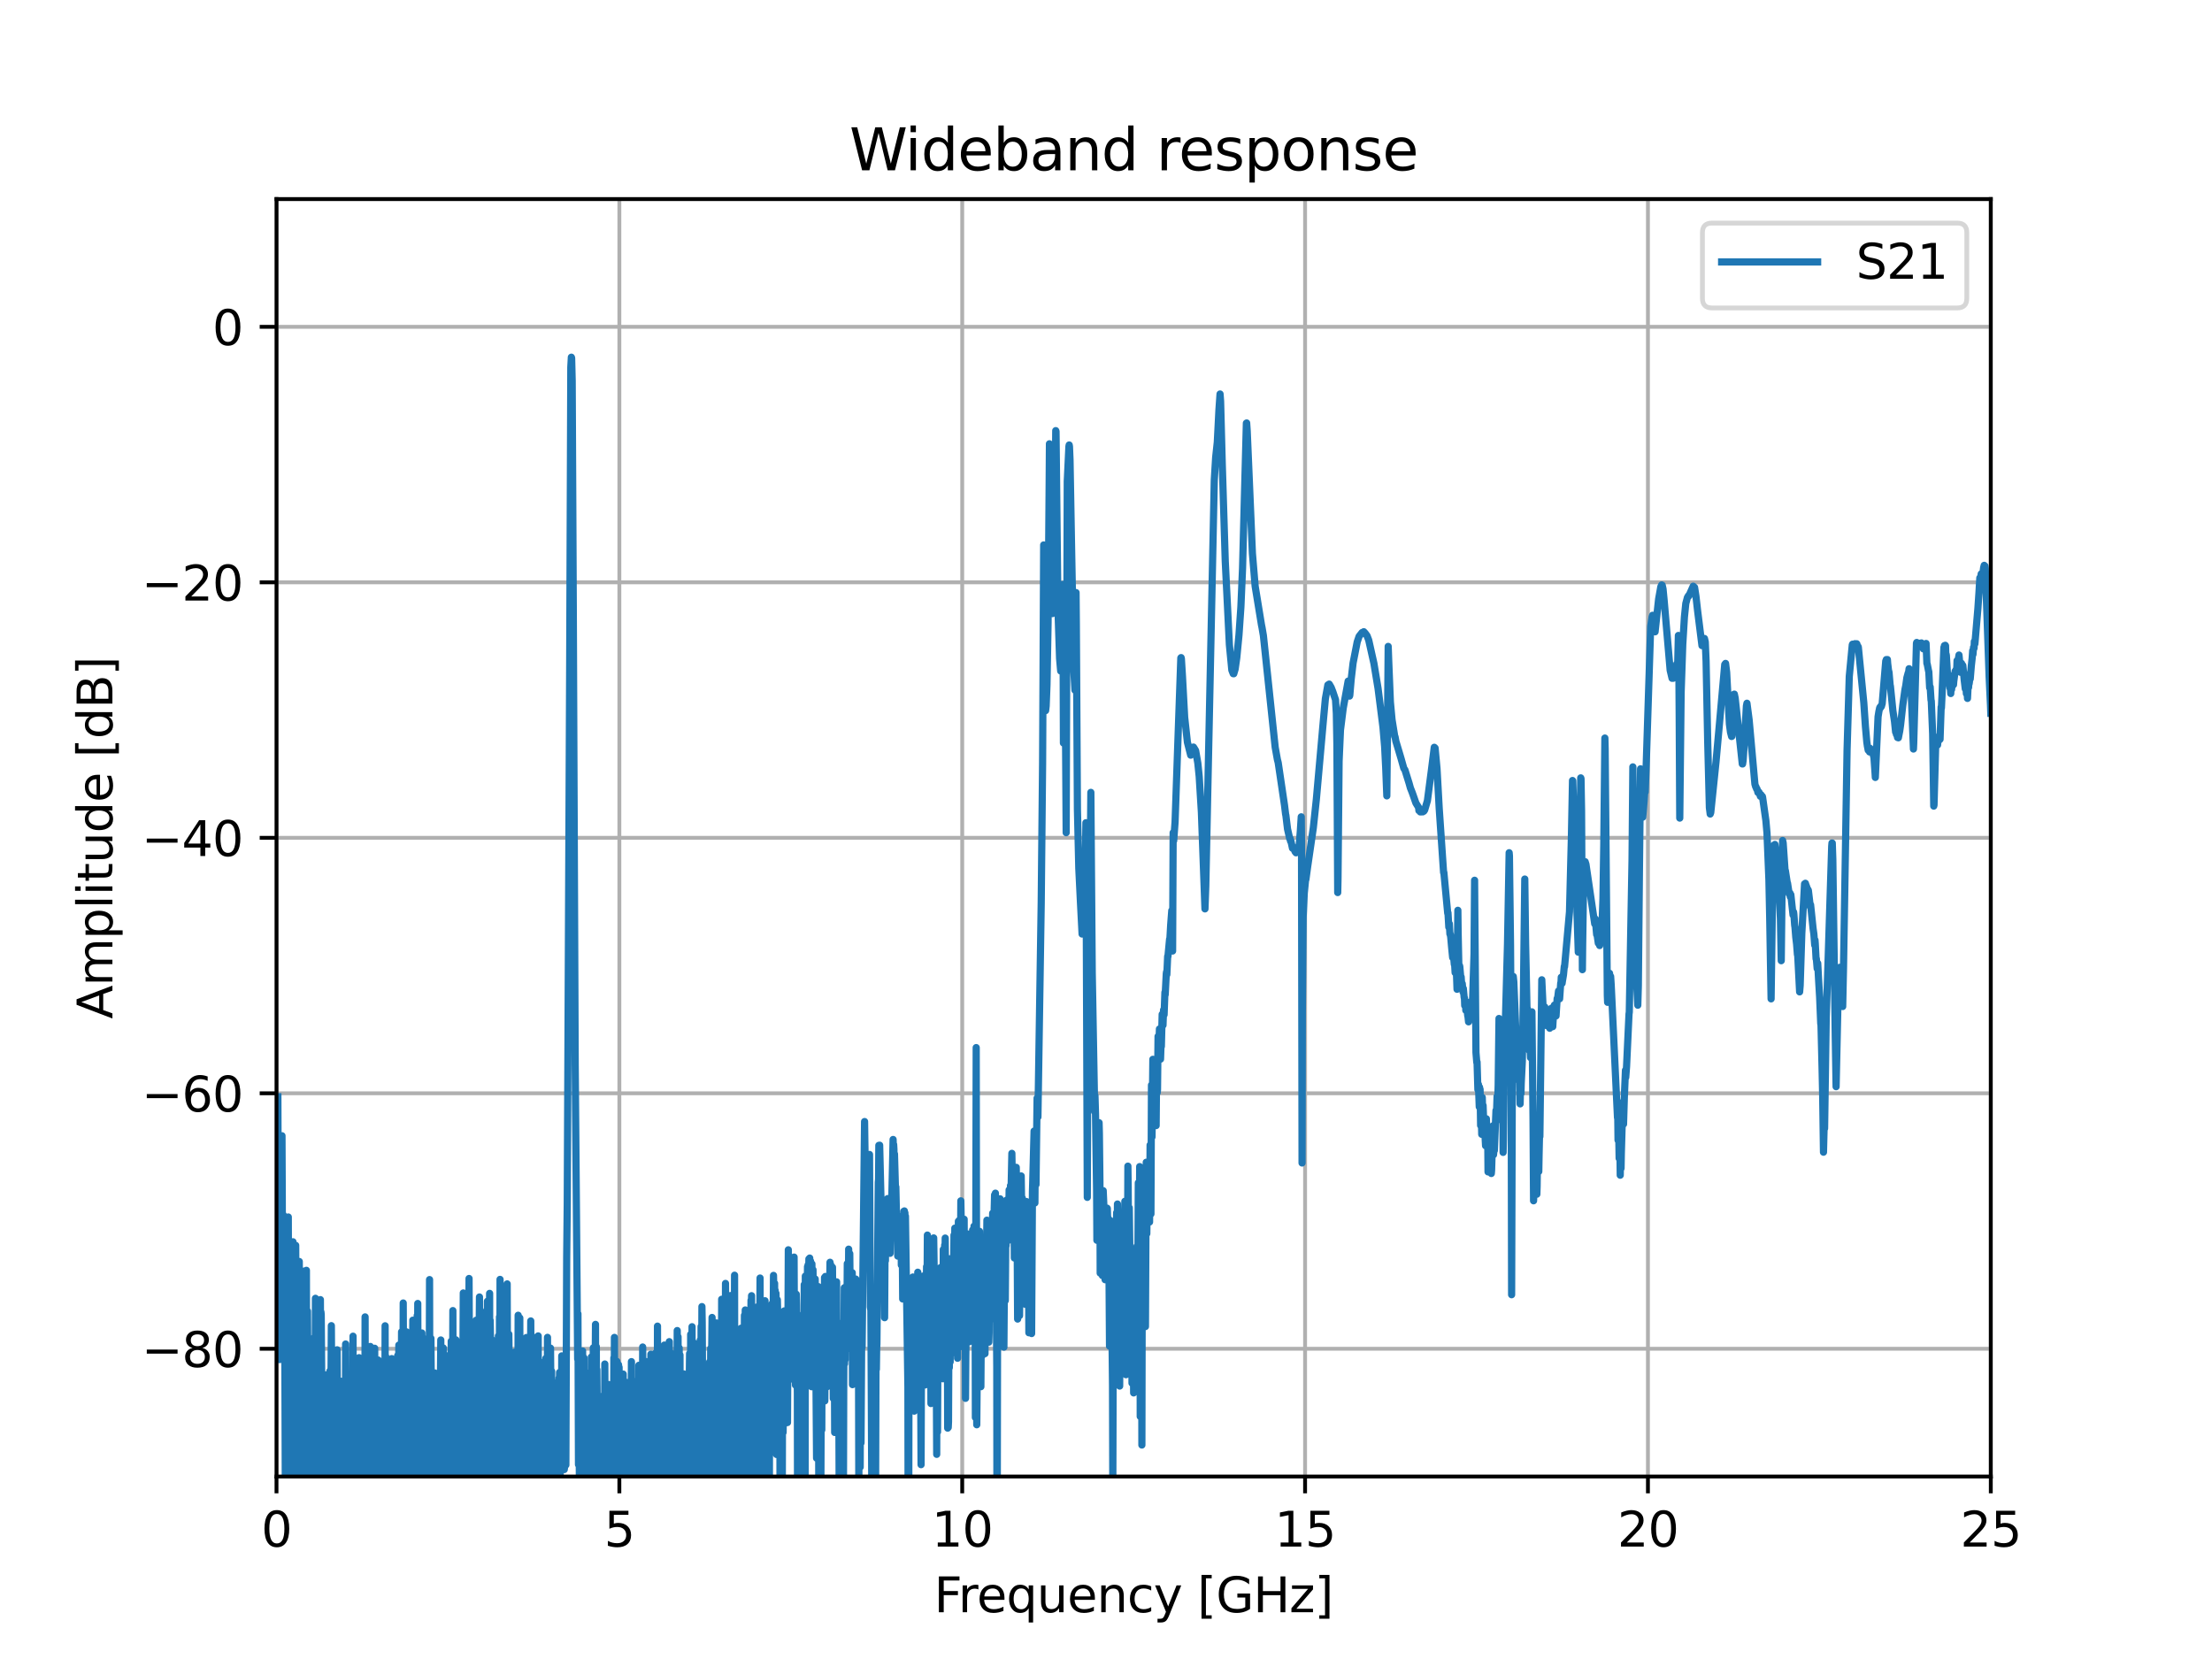 <?xml version="1.0" encoding="utf-8" standalone="no"?>
<!DOCTYPE svg PUBLIC "-//W3C//DTD SVG 1.1//EN"
  "http://www.w3.org/Graphics/SVG/1.1/DTD/svg11.dtd">
<svg xmlns:xlink="http://www.w3.org/1999/xlink" width="460.8pt" height="345.6pt" viewBox="0 0 460.8 345.6" xmlns="http://www.w3.org/2000/svg" version="1.1">
 <defs>
  <style type="text/css">*{stroke-linejoin: round; stroke-linecap: butt}</style>
 </defs>
 <g id="figure_1">
  <g id="patch_1">
   <path d="M 0 345.6 
L 460.8 345.6 
L 460.8 0 
L 0 0 
z
" style="fill: #ffffff"/>
  </g>
  <g id="axes_1">
   <g id="patch_2">
    <path d="M 57.6 307.584 
L 414.72 307.584 
L 414.72 41.472 
L 57.6 41.472 
z
" style="fill: #ffffff"/>
   </g>
   <g id="matplotlib.axis_1">
    <g id="xtick_1">
     <g id="line2d_1">
      <path d="M 57.6 307.584 
L 57.6 41.472 
" clip-path="url(#p936df3bc52)" style="fill: none; stroke: #b0b0b0; stroke-width: 0.8; stroke-linecap: square"/>
     </g>
     <g id="line2d_2">
      <defs>
       <path id="m6bf2230811" d="M 0 0 
L 0 3.5 
" style="stroke: #000000; stroke-width: 0.8"/>
      </defs>
      <g>
       <use xlink:href="#m6bf2230811" x="57.6" y="307.584" style="stroke: #000000; stroke-width: 0.8"/>
      </g>
     </g>
     <g id="text_1">
      <!-- 0 -->
      <g transform="translate(54.419 322.182)scale(0.1 -0.1)">
       <defs>
        <path id="DejaVuSans-30" d="M 2034 4250 
Q 1547 4250 1301 3770 
Q 1056 3291 1056 2328 
Q 1056 1369 1301 889 
Q 1547 409 2034 409 
Q 2525 409 2770 889 
Q 3016 1369 3016 2328 
Q 3016 3291 2770 3770 
Q 2525 4250 2034 4250 
z
M 2034 4750 
Q 2819 4750 3233 4129 
Q 3647 3509 3647 2328 
Q 3647 1150 3233 529 
Q 2819 -91 2034 -91 
Q 1250 -91 836 529 
Q 422 1150 422 2328 
Q 422 3509 836 4129 
Q 1250 4750 2034 4750 
z
" transform="scale(0.016)"/>
       </defs>
       <use xlink:href="#DejaVuSans-30"/>
      </g>
     </g>
    </g>
    <g id="xtick_2">
     <g id="line2d_3">
      <path d="M 129.024 307.584 
L 129.024 41.472 
" clip-path="url(#p936df3bc52)" style="fill: none; stroke: #b0b0b0; stroke-width: 0.8; stroke-linecap: square"/>
     </g>
     <g id="line2d_4">
      <g>
       <use xlink:href="#m6bf2230811" x="129.024" y="307.584" style="stroke: #000000; stroke-width: 0.8"/>
      </g>
     </g>
     <g id="text_2">
      <!-- 5 -->
      <g transform="translate(125.843 322.182)scale(0.1 -0.1)">
       <defs>
        <path id="DejaVuSans-35" d="M 691 4666 
L 3169 4666 
L 3169 4134 
L 1269 4134 
L 1269 2991 
Q 1406 3038 1543 3061 
Q 1681 3084 1819 3084 
Q 2600 3084 3056 2656 
Q 3513 2228 3513 1497 
Q 3513 744 3044 326 
Q 2575 -91 1722 -91 
Q 1428 -91 1123 -41 
Q 819 9 494 109 
L 494 744 
Q 775 591 1075 516 
Q 1375 441 1709 441 
Q 2250 441 2565 725 
Q 2881 1009 2881 1497 
Q 2881 1984 2565 2268 
Q 2250 2553 1709 2553 
Q 1456 2553 1204 2497 
Q 953 2441 691 2322 
L 691 4666 
z
" transform="scale(0.016)"/>
       </defs>
       <use xlink:href="#DejaVuSans-35"/>
      </g>
     </g>
    </g>
    <g id="xtick_3">
     <g id="line2d_5">
      <path d="M 200.448 307.584 
L 200.448 41.472 
" clip-path="url(#p936df3bc52)" style="fill: none; stroke: #b0b0b0; stroke-width: 0.8; stroke-linecap: square"/>
     </g>
     <g id="line2d_6">
      <g>
       <use xlink:href="#m6bf2230811" x="200.448" y="307.584" style="stroke: #000000; stroke-width: 0.8"/>
      </g>
     </g>
     <g id="text_3">
      <!-- 10 -->
      <g transform="translate(194.085 322.182)scale(0.1 -0.1)">
       <defs>
        <path id="DejaVuSans-31" d="M 794 531 
L 1825 531 
L 1825 4091 
L 703 3866 
L 703 4441 
L 1819 4666 
L 2450 4666 
L 2450 531 
L 3481 531 
L 3481 0 
L 794 0 
L 794 531 
z
" transform="scale(0.016)"/>
       </defs>
       <use xlink:href="#DejaVuSans-31"/>
       <use xlink:href="#DejaVuSans-30" x="63.623"/>
      </g>
     </g>
    </g>
    <g id="xtick_4">
     <g id="line2d_7">
      <path d="M 271.872 307.584 
L 271.872 41.472 
" clip-path="url(#p936df3bc52)" style="fill: none; stroke: #b0b0b0; stroke-width: 0.8; stroke-linecap: square"/>
     </g>
     <g id="line2d_8">
      <g>
       <use xlink:href="#m6bf2230811" x="271.872" y="307.584" style="stroke: #000000; stroke-width: 0.8"/>
      </g>
     </g>
     <g id="text_4">
      <!-- 15 -->
      <g transform="translate(265.51 322.182)scale(0.1 -0.1)">
       <use xlink:href="#DejaVuSans-31"/>
       <use xlink:href="#DejaVuSans-35" x="63.623"/>
      </g>
     </g>
    </g>
    <g id="xtick_5">
     <g id="line2d_9">
      <path d="M 343.296 307.584 
L 343.296 41.472 
" clip-path="url(#p936df3bc52)" style="fill: none; stroke: #b0b0b0; stroke-width: 0.8; stroke-linecap: square"/>
     </g>
     <g id="line2d_10">
      <g>
       <use xlink:href="#m6bf2230811" x="343.296" y="307.584" style="stroke: #000000; stroke-width: 0.8"/>
      </g>
     </g>
     <g id="text_5">
      <!-- 20 -->
      <g transform="translate(336.933 322.182)scale(0.1 -0.1)">
       <defs>
        <path id="DejaVuSans-32" d="M 1228 531 
L 3431 531 
L 3431 0 
L 469 0 
L 469 531 
Q 828 903 1448 1529 
Q 2069 2156 2228 2338 
Q 2531 2678 2651 2914 
Q 2772 3150 2772 3378 
Q 2772 3750 2511 3984 
Q 2250 4219 1831 4219 
Q 1534 4219 1204 4116 
Q 875 4013 500 3803 
L 500 4441 
Q 881 4594 1212 4672 
Q 1544 4750 1819 4750 
Q 2544 4750 2975 4387 
Q 3406 4025 3406 3419 
Q 3406 3131 3298 2873 
Q 3191 2616 2906 2266 
Q 2828 2175 2409 1742 
Q 1991 1309 1228 531 
z
" transform="scale(0.016)"/>
       </defs>
       <use xlink:href="#DejaVuSans-32"/>
       <use xlink:href="#DejaVuSans-30" x="63.623"/>
      </g>
     </g>
    </g>
    <g id="xtick_6">
     <g id="line2d_11">
      <path d="M 414.72 307.584 
L 414.72 41.472 
" clip-path="url(#p936df3bc52)" style="fill: none; stroke: #b0b0b0; stroke-width: 0.8; stroke-linecap: square"/>
     </g>
     <g id="line2d_12">
      <g>
       <use xlink:href="#m6bf2230811" x="414.72" y="307.584" style="stroke: #000000; stroke-width: 0.8"/>
      </g>
     </g>
     <g id="text_6">
      <!-- 25 -->
      <g transform="translate(408.358 322.182)scale(0.1 -0.1)">
       <use xlink:href="#DejaVuSans-32"/>
       <use xlink:href="#DejaVuSans-35" x="63.623"/>
      </g>
     </g>
    </g>
    <g id="text_7">
     <!-- Frequency [GHz] -->
     <g transform="translate(194.581 335.861)scale(0.1 -0.1)">
      <defs>
       <path id="DejaVuSans-46" d="M 628 4666 
L 3309 4666 
L 3309 4134 
L 1259 4134 
L 1259 2759 
L 3109 2759 
L 3109 2228 
L 1259 2228 
L 1259 0 
L 628 0 
L 628 4666 
z
" transform="scale(0.016)"/>
       <path id="DejaVuSans-72" d="M 2631 2963 
Q 2534 3019 2420 3045 
Q 2306 3072 2169 3072 
Q 1681 3072 1420 2755 
Q 1159 2438 1159 1844 
L 1159 0 
L 581 0 
L 581 3500 
L 1159 3500 
L 1159 2956 
Q 1341 3275 1631 3429 
Q 1922 3584 2338 3584 
Q 2397 3584 2469 3576 
Q 2541 3569 2628 3553 
L 2631 2963 
z
" transform="scale(0.016)"/>
       <path id="DejaVuSans-65" d="M 3597 1894 
L 3597 1613 
L 953 1613 
Q 991 1019 1311 708 
Q 1631 397 2203 397 
Q 2534 397 2845 478 
Q 3156 559 3463 722 
L 3463 178 
Q 3153 47 2828 -22 
Q 2503 -91 2169 -91 
Q 1331 -91 842 396 
Q 353 884 353 1716 
Q 353 2575 817 3079 
Q 1281 3584 2069 3584 
Q 2775 3584 3186 3129 
Q 3597 2675 3597 1894 
z
M 3022 2063 
Q 3016 2534 2758 2815 
Q 2500 3097 2075 3097 
Q 1594 3097 1305 2825 
Q 1016 2553 972 2059 
L 3022 2063 
z
" transform="scale(0.016)"/>
       <path id="DejaVuSans-71" d="M 947 1747 
Q 947 1113 1208 752 
Q 1469 391 1925 391 
Q 2381 391 2643 752 
Q 2906 1113 2906 1747 
Q 2906 2381 2643 2742 
Q 2381 3103 1925 3103 
Q 1469 3103 1208 2742 
Q 947 2381 947 1747 
z
M 2906 525 
Q 2725 213 2448 61 
Q 2172 -91 1784 -91 
Q 1150 -91 751 415 
Q 353 922 353 1747 
Q 353 2572 751 3078 
Q 1150 3584 1784 3584 
Q 2172 3584 2448 3432 
Q 2725 3281 2906 2969 
L 2906 3500 
L 3481 3500 
L 3481 -1331 
L 2906 -1331 
L 2906 525 
z
" transform="scale(0.016)"/>
       <path id="DejaVuSans-75" d="M 544 1381 
L 544 3500 
L 1119 3500 
L 1119 1403 
Q 1119 906 1312 657 
Q 1506 409 1894 409 
Q 2359 409 2629 706 
Q 2900 1003 2900 1516 
L 2900 3500 
L 3475 3500 
L 3475 0 
L 2900 0 
L 2900 538 
Q 2691 219 2414 64 
Q 2138 -91 1772 -91 
Q 1169 -91 856 284 
Q 544 659 544 1381 
z
M 1991 3584 
L 1991 3584 
z
" transform="scale(0.016)"/>
       <path id="DejaVuSans-6e" d="M 3513 2113 
L 3513 0 
L 2938 0 
L 2938 2094 
Q 2938 2591 2744 2837 
Q 2550 3084 2163 3084 
Q 1697 3084 1428 2787 
Q 1159 2491 1159 1978 
L 1159 0 
L 581 0 
L 581 3500 
L 1159 3500 
L 1159 2956 
Q 1366 3272 1645 3428 
Q 1925 3584 2291 3584 
Q 2894 3584 3203 3211 
Q 3513 2838 3513 2113 
z
" transform="scale(0.016)"/>
       <path id="DejaVuSans-63" d="M 3122 3366 
L 3122 2828 
Q 2878 2963 2633 3030 
Q 2388 3097 2138 3097 
Q 1578 3097 1268 2742 
Q 959 2388 959 1747 
Q 959 1106 1268 751 
Q 1578 397 2138 397 
Q 2388 397 2633 464 
Q 2878 531 3122 666 
L 3122 134 
Q 2881 22 2623 -34 
Q 2366 -91 2075 -91 
Q 1284 -91 818 406 
Q 353 903 353 1747 
Q 353 2603 823 3093 
Q 1294 3584 2113 3584 
Q 2378 3584 2631 3529 
Q 2884 3475 3122 3366 
z
" transform="scale(0.016)"/>
       <path id="DejaVuSans-79" d="M 2059 -325 
Q 1816 -950 1584 -1140 
Q 1353 -1331 966 -1331 
L 506 -1331 
L 506 -850 
L 844 -850 
Q 1081 -850 1212 -737 
Q 1344 -625 1503 -206 
L 1606 56 
L 191 3500 
L 800 3500 
L 1894 763 
L 2988 3500 
L 3597 3500 
L 2059 -325 
z
" transform="scale(0.016)"/>
       <path id="DejaVuSans-20" transform="scale(0.016)"/>
       <path id="DejaVuSans-5b" d="M 550 4863 
L 1875 4863 
L 1875 4416 
L 1125 4416 
L 1125 -397 
L 1875 -397 
L 1875 -844 
L 550 -844 
L 550 4863 
z
" transform="scale(0.016)"/>
       <path id="DejaVuSans-47" d="M 3809 666 
L 3809 1919 
L 2778 1919 
L 2778 2438 
L 4434 2438 
L 4434 434 
Q 4069 175 3628 42 
Q 3188 -91 2688 -91 
Q 1594 -91 976 548 
Q 359 1188 359 2328 
Q 359 3472 976 4111 
Q 1594 4750 2688 4750 
Q 3144 4750 3555 4637 
Q 3966 4525 4313 4306 
L 4313 3634 
Q 3963 3931 3569 4081 
Q 3175 4231 2741 4231 
Q 1884 4231 1454 3753 
Q 1025 3275 1025 2328 
Q 1025 1384 1454 906 
Q 1884 428 2741 428 
Q 3075 428 3337 486 
Q 3600 544 3809 666 
z
" transform="scale(0.016)"/>
       <path id="DejaVuSans-48" d="M 628 4666 
L 1259 4666 
L 1259 2753 
L 3553 2753 
L 3553 4666 
L 4184 4666 
L 4184 0 
L 3553 0 
L 3553 2222 
L 1259 2222 
L 1259 0 
L 628 0 
L 628 4666 
z
" transform="scale(0.016)"/>
       <path id="DejaVuSans-7a" d="M 353 3500 
L 3084 3500 
L 3084 2975 
L 922 459 
L 3084 459 
L 3084 0 
L 275 0 
L 275 525 
L 2438 3041 
L 353 3041 
L 353 3500 
z
" transform="scale(0.016)"/>
       <path id="DejaVuSans-5d" d="M 1947 4863 
L 1947 -844 
L 622 -844 
L 622 -397 
L 1369 -397 
L 1369 4416 
L 622 4416 
L 622 4863 
L 1947 4863 
z
" transform="scale(0.016)"/>
      </defs>
      <use xlink:href="#DejaVuSans-46"/>
      <use xlink:href="#DejaVuSans-72" x="50.27"/>
      <use xlink:href="#DejaVuSans-65" x="89.133"/>
      <use xlink:href="#DejaVuSans-71" x="150.656"/>
      <use xlink:href="#DejaVuSans-75" x="214.133"/>
      <use xlink:href="#DejaVuSans-65" x="277.512"/>
      <use xlink:href="#DejaVuSans-6e" x="339.035"/>
      <use xlink:href="#DejaVuSans-63" x="402.414"/>
      <use xlink:href="#DejaVuSans-79" x="457.395"/>
      <use xlink:href="#DejaVuSans-20" x="516.574"/>
      <use xlink:href="#DejaVuSans-5b" x="548.361"/>
      <use xlink:href="#DejaVuSans-47" x="587.375"/>
      <use xlink:href="#DejaVuSans-48" x="664.865"/>
      <use xlink:href="#DejaVuSans-7a" x="740.061"/>
      <use xlink:href="#DejaVuSans-5d" x="792.551"/>
     </g>
    </g>
   </g>
   <g id="matplotlib.axis_2">
    <g id="ytick_1">
     <g id="line2d_13">
      <path d="M 57.6 280.973 
L 414.72 280.973 
" clip-path="url(#p936df3bc52)" style="fill: none; stroke: #b0b0b0; stroke-width: 0.8; stroke-linecap: square"/>
     </g>
     <g id="line2d_14">
      <defs>
       <path id="m41aa811f59" d="M 0 0 
L -3.5 0 
" style="stroke: #000000; stroke-width: 0.8"/>
      </defs>
      <g>
       <use xlink:href="#m41aa811f59" x="57.6" y="280.973" style="stroke: #000000; stroke-width: 0.8"/>
      </g>
     </g>
     <g id="text_8">
      <!-- −80 -->
      <g transform="translate(29.495 284.772)scale(0.1 -0.1)">
       <defs>
        <path id="DejaVuSans-2212" d="M 678 2272 
L 4684 2272 
L 4684 1741 
L 678 1741 
L 678 2272 
z
" transform="scale(0.016)"/>
        <path id="DejaVuSans-38" d="M 2034 2216 
Q 1584 2216 1326 1975 
Q 1069 1734 1069 1313 
Q 1069 891 1326 650 
Q 1584 409 2034 409 
Q 2484 409 2743 651 
Q 3003 894 3003 1313 
Q 3003 1734 2745 1975 
Q 2488 2216 2034 2216 
z
M 1403 2484 
Q 997 2584 770 2862 
Q 544 3141 544 3541 
Q 544 4100 942 4425 
Q 1341 4750 2034 4750 
Q 2731 4750 3128 4425 
Q 3525 4100 3525 3541 
Q 3525 3141 3298 2862 
Q 3072 2584 2669 2484 
Q 3125 2378 3379 2068 
Q 3634 1759 3634 1313 
Q 3634 634 3220 271 
Q 2806 -91 2034 -91 
Q 1263 -91 848 271 
Q 434 634 434 1313 
Q 434 1759 690 2068 
Q 947 2378 1403 2484 
z
M 1172 3481 
Q 1172 3119 1398 2916 
Q 1625 2713 2034 2713 
Q 2441 2713 2670 2916 
Q 2900 3119 2900 3481 
Q 2900 3844 2670 4047 
Q 2441 4250 2034 4250 
Q 1625 4250 1398 4047 
Q 1172 3844 1172 3481 
z
" transform="scale(0.016)"/>
       </defs>
       <use xlink:href="#DejaVuSans-2212"/>
       <use xlink:href="#DejaVuSans-38" x="83.789"/>
       <use xlink:href="#DejaVuSans-30" x="147.412"/>
      </g>
     </g>
    </g>
    <g id="ytick_2">
     <g id="line2d_15">
      <path d="M 57.6 227.75 
L 414.72 227.75 
" clip-path="url(#p936df3bc52)" style="fill: none; stroke: #b0b0b0; stroke-width: 0.8; stroke-linecap: square"/>
     </g>
     <g id="line2d_16">
      <g>
       <use xlink:href="#m41aa811f59" x="57.6" y="227.75" style="stroke: #000000; stroke-width: 0.8"/>
      </g>
     </g>
     <g id="text_9">
      <!-- −60 -->
      <g transform="translate(29.495 231.55)scale(0.1 -0.1)">
       <defs>
        <path id="DejaVuSans-36" d="M 2113 2584 
Q 1688 2584 1439 2293 
Q 1191 2003 1191 1497 
Q 1191 994 1439 701 
Q 1688 409 2113 409 
Q 2538 409 2786 701 
Q 3034 994 3034 1497 
Q 3034 2003 2786 2293 
Q 2538 2584 2113 2584 
z
M 3366 4563 
L 3366 3988 
Q 3128 4100 2886 4159 
Q 2644 4219 2406 4219 
Q 1781 4219 1451 3797 
Q 1122 3375 1075 2522 
Q 1259 2794 1537 2939 
Q 1816 3084 2150 3084 
Q 2853 3084 3261 2657 
Q 3669 2231 3669 1497 
Q 3669 778 3244 343 
Q 2819 -91 2113 -91 
Q 1303 -91 875 529 
Q 447 1150 447 2328 
Q 447 3434 972 4092 
Q 1497 4750 2381 4750 
Q 2619 4750 2861 4703 
Q 3103 4656 3366 4563 
z
" transform="scale(0.016)"/>
       </defs>
       <use xlink:href="#DejaVuSans-2212"/>
       <use xlink:href="#DejaVuSans-36" x="83.789"/>
       <use xlink:href="#DejaVuSans-30" x="147.412"/>
      </g>
     </g>
    </g>
    <g id="ytick_3">
     <g id="line2d_17">
      <path d="M 57.6 174.528 
L 414.72 174.528 
" clip-path="url(#p936df3bc52)" style="fill: none; stroke: #b0b0b0; stroke-width: 0.8; stroke-linecap: square"/>
     </g>
     <g id="line2d_18">
      <g>
       <use xlink:href="#m41aa811f59" x="57.6" y="174.528" style="stroke: #000000; stroke-width: 0.8"/>
      </g>
     </g>
     <g id="text_10">
      <!-- −40 -->
      <g transform="translate(29.495 178.327)scale(0.1 -0.1)">
       <defs>
        <path id="DejaVuSans-34" d="M 2419 4116 
L 825 1625 
L 2419 1625 
L 2419 4116 
z
M 2253 4666 
L 3047 4666 
L 3047 1625 
L 3713 1625 
L 3713 1100 
L 3047 1100 
L 3047 0 
L 2419 0 
L 2419 1100 
L 313 1100 
L 313 1709 
L 2253 4666 
z
" transform="scale(0.016)"/>
       </defs>
       <use xlink:href="#DejaVuSans-2212"/>
       <use xlink:href="#DejaVuSans-34" x="83.789"/>
       <use xlink:href="#DejaVuSans-30" x="147.412"/>
      </g>
     </g>
    </g>
    <g id="ytick_4">
     <g id="line2d_19">
      <path d="M 57.6 121.306 
L 414.72 121.306 
" clip-path="url(#p936df3bc52)" style="fill: none; stroke: #b0b0b0; stroke-width: 0.8; stroke-linecap: square"/>
     </g>
     <g id="line2d_20">
      <g>
       <use xlink:href="#m41aa811f59" x="57.6" y="121.306" style="stroke: #000000; stroke-width: 0.8"/>
      </g>
     </g>
     <g id="text_11">
      <!-- −20 -->
      <g transform="translate(29.495 125.105)scale(0.1 -0.1)">
       <use xlink:href="#DejaVuSans-2212"/>
       <use xlink:href="#DejaVuSans-32" x="83.789"/>
       <use xlink:href="#DejaVuSans-30" x="147.412"/>
      </g>
     </g>
    </g>
    <g id="ytick_5">
     <g id="line2d_21">
      <path d="M 57.6 68.083 
L 414.72 68.083 
" clip-path="url(#p936df3bc52)" style="fill: none; stroke: #b0b0b0; stroke-width: 0.8; stroke-linecap: square"/>
     </g>
     <g id="line2d_22">
      <g>
       <use xlink:href="#m41aa811f59" x="57.6" y="68.083" style="stroke: #000000; stroke-width: 0.8"/>
      </g>
     </g>
     <g id="text_12">
      <!-- 0 -->
      <g transform="translate(44.237 71.882)scale(0.1 -0.1)">
       <use xlink:href="#DejaVuSans-30"/>
      </g>
     </g>
    </g>
    <g id="text_13">
     <!-- Amplitude [dB] -->
     <g transform="translate(23.416 212.246)rotate(-90)scale(0.1 -0.1)">
      <defs>
       <path id="DejaVuSans-41" d="M 2188 4044 
L 1331 1722 
L 3047 1722 
L 2188 4044 
z
M 1831 4666 
L 2547 4666 
L 4325 0 
L 3669 0 
L 3244 1197 
L 1141 1197 
L 716 0 
L 50 0 
L 1831 4666 
z
" transform="scale(0.016)"/>
       <path id="DejaVuSans-6d" d="M 3328 2828 
Q 3544 3216 3844 3400 
Q 4144 3584 4550 3584 
Q 5097 3584 5394 3201 
Q 5691 2819 5691 2113 
L 5691 0 
L 5113 0 
L 5113 2094 
Q 5113 2597 4934 2840 
Q 4756 3084 4391 3084 
Q 3944 3084 3684 2787 
Q 3425 2491 3425 1978 
L 3425 0 
L 2847 0 
L 2847 2094 
Q 2847 2600 2669 2842 
Q 2491 3084 2119 3084 
Q 1678 3084 1418 2786 
Q 1159 2488 1159 1978 
L 1159 0 
L 581 0 
L 581 3500 
L 1159 3500 
L 1159 2956 
Q 1356 3278 1631 3431 
Q 1906 3584 2284 3584 
Q 2666 3584 2933 3390 
Q 3200 3197 3328 2828 
z
" transform="scale(0.016)"/>
       <path id="DejaVuSans-70" d="M 1159 525 
L 1159 -1331 
L 581 -1331 
L 581 3500 
L 1159 3500 
L 1159 2969 
Q 1341 3281 1617 3432 
Q 1894 3584 2278 3584 
Q 2916 3584 3314 3078 
Q 3713 2572 3713 1747 
Q 3713 922 3314 415 
Q 2916 -91 2278 -91 
Q 1894 -91 1617 61 
Q 1341 213 1159 525 
z
M 3116 1747 
Q 3116 2381 2855 2742 
Q 2594 3103 2138 3103 
Q 1681 3103 1420 2742 
Q 1159 2381 1159 1747 
Q 1159 1113 1420 752 
Q 1681 391 2138 391 
Q 2594 391 2855 752 
Q 3116 1113 3116 1747 
z
" transform="scale(0.016)"/>
       <path id="DejaVuSans-6c" d="M 603 4863 
L 1178 4863 
L 1178 0 
L 603 0 
L 603 4863 
z
" transform="scale(0.016)"/>
       <path id="DejaVuSans-69" d="M 603 3500 
L 1178 3500 
L 1178 0 
L 603 0 
L 603 3500 
z
M 603 4863 
L 1178 4863 
L 1178 4134 
L 603 4134 
L 603 4863 
z
" transform="scale(0.016)"/>
       <path id="DejaVuSans-74" d="M 1172 4494 
L 1172 3500 
L 2356 3500 
L 2356 3053 
L 1172 3053 
L 1172 1153 
Q 1172 725 1289 603 
Q 1406 481 1766 481 
L 2356 481 
L 2356 0 
L 1766 0 
Q 1100 0 847 248 
Q 594 497 594 1153 
L 594 3053 
L 172 3053 
L 172 3500 
L 594 3500 
L 594 4494 
L 1172 4494 
z
" transform="scale(0.016)"/>
       <path id="DejaVuSans-64" d="M 2906 2969 
L 2906 4863 
L 3481 4863 
L 3481 0 
L 2906 0 
L 2906 525 
Q 2725 213 2448 61 
Q 2172 -91 1784 -91 
Q 1150 -91 751 415 
Q 353 922 353 1747 
Q 353 2572 751 3078 
Q 1150 3584 1784 3584 
Q 2172 3584 2448 3432 
Q 2725 3281 2906 2969 
z
M 947 1747 
Q 947 1113 1208 752 
Q 1469 391 1925 391 
Q 2381 391 2643 752 
Q 2906 1113 2906 1747 
Q 2906 2381 2643 2742 
Q 2381 3103 1925 3103 
Q 1469 3103 1208 2742 
Q 947 2381 947 1747 
z
" transform="scale(0.016)"/>
       <path id="DejaVuSans-42" d="M 1259 2228 
L 1259 519 
L 2272 519 
Q 2781 519 3026 730 
Q 3272 941 3272 1375 
Q 3272 1813 3026 2020 
Q 2781 2228 2272 2228 
L 1259 2228 
z
M 1259 4147 
L 1259 2741 
L 2194 2741 
Q 2656 2741 2882 2914 
Q 3109 3088 3109 3444 
Q 3109 3797 2882 3972 
Q 2656 4147 2194 4147 
L 1259 4147 
z
M 628 4666 
L 2241 4666 
Q 2963 4666 3353 4366 
Q 3744 4066 3744 3513 
Q 3744 3084 3544 2831 
Q 3344 2578 2956 2516 
Q 3422 2416 3680 2098 
Q 3938 1781 3938 1306 
Q 3938 681 3513 340 
Q 3088 0 2303 0 
L 628 0 
L 628 4666 
z
" transform="scale(0.016)"/>
      </defs>
      <use xlink:href="#DejaVuSans-41"/>
      <use xlink:href="#DejaVuSans-6d" x="68.408"/>
      <use xlink:href="#DejaVuSans-70" x="165.82"/>
      <use xlink:href="#DejaVuSans-6c" x="229.297"/>
      <use xlink:href="#DejaVuSans-69" x="257.08"/>
      <use xlink:href="#DejaVuSans-74" x="284.863"/>
      <use xlink:href="#DejaVuSans-75" x="324.072"/>
      <use xlink:href="#DejaVuSans-64" x="387.451"/>
      <use xlink:href="#DejaVuSans-65" x="450.928"/>
      <use xlink:href="#DejaVuSans-20" x="512.451"/>
      <use xlink:href="#DejaVuSans-5b" x="544.238"/>
      <use xlink:href="#DejaVuSans-64" x="583.252"/>
      <use xlink:href="#DejaVuSans-42" x="646.729"/>
      <use xlink:href="#DejaVuSans-5d" x="715.332"/>
     </g>
    </g>
   </g>
   <g id="line2d_23">
    <path d="M 57.886 228.474 
L 58.057 276.01 
L 58.114 245.911 
L 58.171 261.676 
L 58.229 283.227 
L 58.343 252.144 
L 58.514 266.075 
L 58.571 262.314 
L 58.629 259.079 
L 58.686 276.428 
L 58.743 236.598 
L 58.8 249.679 
L 58.857 280.589 
L 58.914 257.787 
L 58.971 262.849 
L 59.028 253.117 
L 59.086 254.839 
L 59.2 272.278 
L 59.257 256.936 
L 59.486 324.504 
L 59.543 262.488 
L 59.6 282.714 
L 59.657 264.584 
L 59.714 285.729 
L 59.771 285.398 
L 59.828 277.301 
L 59.886 311.782 
L 60.057 253.523 
L 60.171 296.976 
L 60.286 262.367 
L 60.343 271.37 
L 60.4 272.984 
L 60.457 300.973 
L 60.514 277.604 
L 60.571 279.534 
L 60.628 277.498 
L 60.686 260.464 
L 60.743 272.326 
L 60.857 278.092 
L 60.914 320.883 
L 61.028 258.684 
L 61.143 276.646 
L 61.2 275.749 
L 61.257 260.473 
L 61.428 290.855 
L 61.485 297.794 
L 61.6 259.428 
L 61.657 270.216 
L 61.714 291.925 
L 61.771 266.218 
L 61.828 301.986 
L 61.885 282.942 
L 61.943 292.654 
L 62 266.636 
L 62.057 304.253 
L 62.114 279.678 
L 62.171 268.929 
L 62.226 346.6 
M 62.231 346.6 
L 62.343 262.79 
L 62.571 313.207 
L 62.743 272.795 
L 62.914 303.14 
L 62.971 273.859 
L 63.028 292.443 
L 63.085 285.549 
L 63.2 327.366 
L 63.371 264.783 
L 63.485 307.82 
L 63.542 287.536 
L 63.6 318.048 
L 63.657 308.303 
L 63.828 264.631 
L 63.885 298.116 
L 63.942 282.125 
L 64 292.354 
L 64.057 273.141 
L 64.114 282.868 
L 64.228 298.492 
L 64.285 286.894 
L 64.342 311.659 
L 64.514 280.515 
L 64.742 336.853 
L 64.857 297.296 
L 65.028 328.24 
L 65.314 282.068 
L 65.428 278.67 
L 65.542 327.051 
L 65.599 307.888 
L 65.714 270.46 
L 65.771 273.453 
L 65.942 315.533 
L 66.057 280.662 
L 66.171 303.548 
L 66.228 286.387 
L 66.285 295.601 
L 66.342 341.722 
L 66.399 279.65 
L 66.457 296.548 
L 66.514 285.833 
L 66.571 293.678 
L 66.628 295.842 
L 66.742 270.738 
L 66.799 287.241 
L 66.857 273.288 
L 66.914 273.822 
L 67.142 302.973 
L 67.199 300.965 
L 67.257 286.851 
L 67.371 322.922 
L 67.428 296.072 
L 67.485 318.794 
L 67.542 301.028 
L 67.599 314.169 
L 67.714 299.83 
L 67.753 346.6 
M 67.79 346.6 
L 67.942 286.411 
L 67.999 288.283 
L 68.056 318.103 
L 68.114 298.056 
L 68.171 318.127 
L 68.228 307.194 
L 68.285 287.501 
L 68.342 314.434 
L 68.399 305.313 
L 68.456 309.085 
L 68.514 304.938 
L 68.571 308.464 
L 68.628 330.329 
L 68.685 309.951 
L 68.742 285.576 
L 68.799 298.283 
L 68.856 302.407 
L 69.028 276.159 
L 69.199 306.86 
L 69.371 289.609 
L 69.428 314.363 
L 69.485 286.396 
L 69.542 294.085 
L 69.656 304.644 
L 69.714 290.309 
L 69.771 309.555 
L 69.828 296.167 
L 69.885 291.244 
L 70.056 306.443 
L 70.171 320.796 
L 70.228 281.187 
L 70.285 294.424 
L 70.342 312.31 
L 70.399 310.439 
L 70.456 312.409 
L 70.513 306.495 
L 70.571 314.419 
L 70.628 292.787 
L 70.685 298.636 
L 70.742 332.846 
L 70.799 303.763 
L 70.856 287.916 
L 70.913 306.435 
L 70.971 287.73 
L 71.028 295.56 
L 71.085 303.745 
L 71.142 291.798 
L 71.199 300.249 
L 71.313 297.223 
L 71.371 303.116 
L 71.542 296.536 
L 71.599 339 
L 71.656 309.764 
L 71.713 306.53 
L 71.771 324.994 
L 71.828 319.366 
L 71.885 303.312 
L 71.942 322.427 
L 71.999 279.979 
L 72.056 316.594 
L 72.113 289.047 
L 72.17 293.309 
L 72.228 298.827 
L 72.285 286.16 
L 72.456 323.626 
L 72.513 304.473 
L 72.57 320.327 
L 72.628 323.925 
L 72.742 294.783 
L 72.856 330.763 
L 72.97 295.417 
L 73.142 320.255 
L 73.199 289.985 
L 73.256 312.773 
L 73.313 322.847 
L 73.37 317.497 
L 73.542 278.351 
L 73.599 300.482 
L 73.656 295.234 
L 73.713 288.432 
L 73.77 313.566 
L 73.828 290.687 
L 73.885 314.945 
L 73.942 297.413 
L 73.999 295.269 
L 74.113 323.974 
L 74.17 294.463 
L 74.228 306.838 
L 74.342 305.475 
L 74.399 315.31 
L 74.456 299.143 
L 74.513 332.14 
L 74.57 286.278 
L 74.627 297.252 
L 74.742 316.004 
L 74.799 282.825 
L 74.856 313.383 
L 74.913 298.48 
L 74.97 316.685 
L 75.027 297.209 
L 75.085 318.218 
L 75.142 312.798 
L 75.199 314.512 
L 75.256 308.463 
L 75.313 329.205 
L 75.37 318.062 
L 75.427 296.196 
L 75.485 312.69 
L 75.656 300.137 
L 75.713 300.429 
L 75.77 287.965 
L 75.827 294.405 
L 75.999 304.709 
L 76.056 274.333 
L 76.17 317.282 
L 76.227 281.44 
L 76.285 295.638 
L 76.342 318.429 
L 76.399 310.662 
L 76.513 293.991 
L 76.627 306.892 
L 76.799 283.219 
L 76.85 346.6 
M 76.866 346.6 
L 76.97 292.148 
L 77.027 308.542 
L 77.084 294.291 
L 77.142 280.491 
L 77.199 284.618 
L 77.256 308.626 
L 77.313 290.678 
L 77.37 300.944 
L 77.427 286.791 
L 77.484 295.363 
L 77.542 294.202 
L 77.599 296.173 
L 77.656 284.366 
L 77.713 285.034 
L 77.77 303.96 
L 77.884 281.592 
L 77.999 307.339 
L 78.056 280.866 
L 78.113 293.681 
L 78.17 318.867 
L 78.227 310.197 
L 78.342 297.496 
L 78.399 321.118 
L 78.456 302.895 
L 78.57 294.456 
L 78.627 307.588 
L 78.799 283.325 
L 78.97 310.398 
L 79.027 310.855 
L 79.084 291.751 
L 79.141 292.884 
L 79.313 327.274 
L 79.37 290.495 
L 79.427 326.622 
L 79.484 284.322 
L 79.541 341.006 
L 79.599 321.663 
L 79.656 334.778 
L 79.713 288.369 
L 79.77 331.375 
L 79.827 293.523 
L 79.884 300.969 
L 79.941 336.538 
L 79.999 287.44 
L 80.056 291.064 
L 80.113 320.208 
L 80.227 276.187 
L 80.284 308.644 
L 80.341 282.531 
L 80.399 296.036 
L 80.456 288.807 
L 80.513 286.159 
L 80.57 312.762 
L 80.627 289.709 
L 80.741 309.002 
L 80.799 287.476 
L 80.856 315.222 
L 80.913 302.29 
L 80.97 304.382 
L 81.027 341.944 
L 81.084 314.466 
L 81.141 288.621 
L 81.198 300.887 
L 81.256 295.9 
L 81.313 315.318 
L 81.37 313.472 
L 81.427 313.771 
L 81.484 325.004 
L 81.541 321.735 
L 81.598 283.022 
L 81.656 301.989 
L 81.713 295.715 
L 81.77 329.083 
L 81.827 300.332 
L 81.884 287.017 
L 82.113 344.868 
L 82.17 287.035 
L 82.227 316.619 
L 82.456 285.551 
L 82.627 316.119 
L 82.856 282.368 
L 82.913 286.328 
L 82.97 298.576 
L 83.084 280.207 
L 83.198 326.659 
L 83.256 323.166 
L 83.37 282.873 
L 83.484 309.75 
L 83.655 277.446 
L 83.77 317.406 
L 83.827 285.275 
L 83.884 305.01 
L 83.998 271.436 
L 84.17 307.671 
L 84.227 318.371 
L 84.284 317.744 
L 84.341 304.75 
L 84.398 332.128 
L 84.455 294.458 
L 84.513 342.481 
L 84.57 320.876 
L 84.684 277.453 
L 84.741 280.702 
L 84.798 324.119 
L 84.855 302.035 
L 84.97 278.393 
L 85.027 288.72 
L 85.084 306.036 
L 85.141 289.844 
L 85.198 291.016 
L 85.255 303.411 
L 85.313 298.522 
L 85.37 292.648 
L 85.484 309.92 
L 85.655 283.049 
L 85.712 299.302 
L 85.77 290.09 
L 85.884 300.352 
L 85.998 275.021 
L 86.055 300.356 
L 86.112 299.07 
L 86.17 293.751 
L 86.227 321.632 
L 86.284 288.987 
L 86.341 306.962 
L 86.398 300.37 
L 86.455 279.966 
L 86.627 323.599 
L 86.912 274.042 
L 86.97 301.323 
L 87.027 271.539 
L 87.084 288.873 
L 87.141 306.327 
L 87.198 290.496 
L 87.255 290.197 
L 87.312 330.15 
L 87.37 307.948 
L 87.484 292.569 
L 87.541 279.166 
L 87.769 319.692 
L 87.884 277.683 
L 87.941 284.451 
L 87.998 278.532 
L 88.055 330.395 
L 88.112 310.683 
L 88.284 281.586 
L 88.398 302.231 
L 88.455 293.198 
L 88.512 299.642 
L 88.569 318.024 
L 88.627 294.598 
L 88.684 313.967 
L 88.741 320.556 
L 88.798 284.514 
L 88.855 300.175 
L 88.912 296.57 
L 89.084 331.785 
L 89.255 285.345 
L 89.369 305.308 
L 89.484 266.56 
L 89.541 293.727 
L 89.598 283.548 
L 89.655 280.875 
L 89.712 286.379 
L 89.769 278.802 
L 89.827 286.131 
L 89.878 346.6 
M 89.891 346.6 
L 89.941 301.562 
L 89.998 306.259 
L 90.169 330.842 
L 90.284 290.681 
L 90.398 302.009 
L 90.455 298.546 
L 90.569 286.009 
L 90.741 305.892 
L 90.798 303.727 
L 90.855 294.699 
L 90.912 328.385 
L 91.026 289.534 
L 91.084 297.018 
L 91.141 293.865 
L 91.198 292.129 
L 91.255 297.205 
L 91.312 313.189 
L 91.369 296.24 
L 91.426 305.493 
L 91.484 310.676 
L 91.541 308.341 
L 91.826 279.139 
L 91.884 328.95 
L 91.941 287.141 
L 91.998 283.793 
L 92.055 339.425 
L 92.112 299.26 
L 92.169 303.623 
L 92.341 280.799 
L 92.398 283.571 
L 92.683 331.253 
L 92.798 288.516 
L 92.855 294.853 
L 92.912 282.506 
L 92.969 298.748 
L 93.026 294.728 
L 93.083 296.053 
L 93.198 332.189 
L 93.255 282.777 
L 93.312 302.663 
L 93.426 285.278 
L 93.483 304.578 
L 93.541 296.275 
L 93.598 302.956 
L 93.655 293.111 
L 93.712 322.49 
L 93.826 282.058 
L 93.941 306.205 
L 93.998 279.39 
L 94.055 286.095 
L 94.112 313.356 
L 94.169 284.828 
L 94.226 293.959 
L 94.283 289.96 
L 94.341 273.018 
L 94.455 321.231 
L 94.512 286.598 
L 94.569 296.807 
L 94.626 314.001 
L 94.74 282.172 
L 94.798 286.049 
L 94.912 317.035 
L 94.969 279.11 
L 95.026 309.566 
L 95.083 285.11 
L 95.14 299.755 
L 95.255 290.197 
L 95.369 308.262 
L 95.426 282.335 
L 95.483 284.876 
L 95.598 297.16 
L 95.655 287.344 
L 95.712 291.577 
L 95.883 309.537 
L 95.94 295.589 
L 95.998 311.787 
L 96.055 279.634 
L 96.112 279.789 
L 96.169 303.236 
L 96.226 296.137 
L 96.283 279.871 
L 96.34 295.298 
L 96.398 289.716 
L 96.512 269.347 
L 96.569 274.674 
L 96.626 314.074 
L 96.683 288.995 
L 96.74 313.848 
L 96.797 278.575 
L 96.855 279.095 
L 96.912 330.943 
L 96.969 284.317 
L 97.14 324.588 
L 97.255 292.581 
L 97.312 293.053 
L 97.483 271.053 
L 97.54 310.477 
L 97.597 285.636 
L 97.655 281.579 
L 97.712 266.331 
L 97.769 278.035 
L 97.883 297.997 
L 97.94 280.208 
L 97.997 298.71 
L 98.055 297.975 
L 98.112 288.683 
L 98.169 289.275 
L 98.283 312.895 
L 98.455 285.04 
L 98.512 298.105 
L 98.569 281.243 
L 98.626 286.765 
L 98.683 286.919 
L 98.74 282.125 
L 98.855 320.532 
L 98.912 280.575 
L 98.969 302.1 
L 99.026 283.536 
L 99.083 285.229 
L 99.14 306.726 
L 99.197 275.026 
L 99.254 314.745 
L 99.312 288.453 
L 99.369 284.487 
L 99.426 296.912 
L 99.483 288.264 
L 99.54 286.932 
L 99.597 300.448 
L 99.654 290.016 
L 99.712 290.312 
L 99.883 270.186 
L 99.997 313.26 
L 100.054 283.481 
L 100.112 319.914 
L 100.169 297.378 
L 100.226 316.87 
L 100.283 276.309 
L 100.34 285.651 
L 100.397 298.061 
L 100.454 277.086 
L 100.512 329.608 
L 100.569 292.07 
L 100.683 274.624 
L 100.74 293.602 
L 100.797 284.346 
L 100.912 295.837 
L 100.969 294.847 
L 101.083 275.288 
L 101.254 315.18 
L 101.369 272.975 
L 101.426 302.831 
L 101.483 290.775 
L 101.54 271.072 
L 101.597 307.342 
L 101.654 274.7 
L 101.769 298.088 
L 101.883 297.896 
L 101.997 269.431 
L 102.054 304.26 
L 102.111 275.055 
L 102.283 284.787 
L 102.34 310.022 
L 102.454 279.057 
L 102.569 294.94 
L 102.626 283.195 
L 102.683 294.102 
L 102.74 315.87 
L 102.797 308.546 
L 102.854 281.287 
L 102.911 287.755 
L 102.969 293.598 
L 103.083 284.463 
L 103.14 304.559 
L 103.197 298.842 
L 103.254 296.16 
L 103.311 300.605 
L 103.426 283.308 
L 103.483 315.814 
L 103.54 287.669 
L 103.597 291.199 
L 103.654 308.539 
L 103.826 278.305 
L 103.997 306.683 
L 104.054 274.32 
L 104.111 306.62 
L 104.168 266.518 
L 104.226 283.55 
L 104.397 320.467 
L 104.454 286.163 
L 104.511 305.477 
L 104.626 285.302 
L 104.683 307.209 
L 104.74 301.319 
L 104.797 295.736 
L 104.854 300.515 
L 104.911 297.703 
L 104.968 287.342 
L 105.026 297.492 
L 105.083 275.531 
L 105.14 279.283 
L 105.197 312.733 
L 105.254 287.276 
L 105.311 279.53 
L 105.368 288.296 
L 105.426 281.942 
L 105.483 281.112 
L 105.54 271.028 
L 105.597 289.621 
L 105.654 267.459 
L 105.711 285.016 
L 105.825 330.407 
L 105.997 277.93 
L 106.054 282.851 
L 106.168 307.719 
L 106.225 291.291 
L 106.283 296.967 
L 106.34 305.194 
L 106.397 283.101 
L 106.454 319.156 
L 106.511 293.577 
L 106.625 285.823 
L 106.683 299.966 
L 106.797 283.124 
L 106.854 283.689 
L 106.911 282.275 
L 107.025 303.697 
L 107.14 301.609 
L 107.197 281.668 
L 107.311 333.244 
L 107.425 284.317 
L 107.483 300.015 
L 107.54 304.897 
L 107.597 302.13 
L 107.654 288.482 
L 107.711 300.34 
L 107.825 283.04 
L 107.882 291.891 
L 107.94 273.992 
L 107.997 290.075 
L 108.054 293.455 
L 108.111 284.433 
L 108.168 297.613 
L 108.282 274.551 
L 108.34 300.657 
L 108.397 288.193 
L 108.454 282.126 
L 108.568 332.65 
L 108.625 329.313 
L 108.682 283.568 
L 108.74 287.762 
L 108.797 281.365 
L 108.854 307.429 
L 108.911 285.831 
L 108.968 284.957 
L 109.185 346.6 
M 109.204 346.6 
L 109.368 280.863 
L 109.597 313.81 
L 109.654 278.63 
L 109.768 334.804 
L 109.94 290.529 
L 109.997 304.636 
L 110.054 288.126 
L 110.111 320.684 
L 110.168 280.256 
L 110.225 295.179 
L 110.282 335.128 
L 110.339 280.345 
L 110.397 293.176 
L 110.511 287.847 
L 110.568 275.175 
L 110.682 307.884 
L 110.797 304.582 
L 110.911 278.454 
L 111.082 307.162 
L 111.139 286.298 
L 111.197 303.176 
L 111.254 310.475 
L 111.311 295.476 
L 111.368 299.037 
L 111.425 328.148 
L 111.482 313.774 
L 111.539 301.148 
L 111.597 304.346 
L 111.654 303.025 
L 111.768 286.984 
L 111.825 301.863 
L 111.874 346.6 
M 111.889 346.6 
L 111.997 284.054 
L 112.054 284.881 
L 112.111 278.294 
L 112.282 322.502 
L 112.454 283.69 
L 112.511 284.008 
L 112.568 322.496 
L 112.625 300.218 
L 112.682 288.495 
L 112.739 305.95 
L 112.796 305.831 
L 112.854 293.445 
L 112.911 299.951 
L 112.966 346.6 
M 112.97 346.6 
L 113.139 292.18 
L 113.196 332.873 
L 113.254 301.948 
L 113.311 286.602 
L 113.368 287.644 
L 113.425 313.901 
L 113.482 305.044 
L 113.539 285.79 
L 113.596 289.859 
L 113.654 324.701 
L 113.711 282.969 
L 113.768 310.661 
L 113.939 296.136 
L 113.996 299.361 
L 114.054 278.595 
L 114.111 316.673 
L 114.168 296.82 
L 114.225 293.349 
L 114.282 294.779 
L 114.396 304.099 
L 114.454 298.181 
L 114.511 318.686 
L 114.568 312.417 
L 114.682 280.839 
L 114.853 300.745 
L 114.911 285.635 
L 115.082 335.371 
L 115.196 331.184 
L 115.253 296.119 
L 115.311 301.066 
L 115.368 315.478 
L 115.425 292.467 
L 115.482 321.86 
L 115.539 288.101 
L 115.596 299.7 
L 115.768 288.816 
L 115.825 325.099 
L 115.882 299.453 
L 115.939 309.688 
L 115.996 302.337 
L 116.053 302.061 
L 116.111 289.537 
L 116.168 296.184 
L 116.225 304.761 
L 116.282 290.046 
L 116.339 313.694 
L 116.396 292.932 
L 116.453 287.066 
L 116.511 304.309 
L 116.568 285.899 
L 116.682 315.367 
L 116.739 289.468 
L 116.796 292.114 
L 116.853 288.227 
L 116.968 298.963 
L 117.025 282.451 
L 117.082 297.776 
L 117.139 285.574 
L 117.253 305.813 
L 117.31 287.893 
L 117.368 298.263 
L 117.482 289.041 
L 117.539 306.136 
L 117.596 305.748 
L 117.653 304.354 
L 117.825 285.586 
L 117.882 305.189 
L 118.053 261.988 
L 118.168 250.773 
L 118.682 137.483 
L 118.91 76.477 
L 119.025 74.413 
L 119.082 74.59 
L 119.196 79.332 
L 119.425 126.809 
L 119.825 221.797 
L 120.339 283.123 
L 120.396 273.688 
L 120.51 305.109 
L 120.567 286.04 
L 120.625 291.538 
L 120.796 334.5 
L 120.853 297.005 
L 120.91 332.832 
L 120.967 305.35 
L 121.196 293.084 
L 121.253 324.24 
L 121.367 281.436 
L 121.424 318.835 
L 121.482 297.524 
L 121.539 284.575 
L 121.596 310.024 
L 121.653 282.85 
L 121.71 297.307 
L 121.767 300.527 
L 121.824 294.626 
L 121.996 316.553 
L 122.053 288.526 
L 122.11 309.416 
L 122.167 306.104 
L 122.224 293.025 
L 122.282 321.941 
L 122.339 287.693 
L 122.396 289.296 
L 122.453 286.07 
L 122.51 314.656 
L 122.567 312.603 
L 122.739 290.102 
L 123.024 312.948 
L 123.082 302.645 
L 123.139 317.939 
L 123.196 282.686 
L 123.253 322.144 
L 123.31 296.536 
L 123.367 301.045 
L 123.424 293.727 
L 123.481 297.234 
L 123.539 303.811 
L 123.596 280.771 
L 123.653 286.714 
L 123.824 310.561 
L 123.996 283.784 
L 124.053 275.892 
L 124.11 308.5 
L 124.167 295.87 
L 124.224 280.532 
L 124.281 316.408 
L 124.339 285.314 
L 124.453 297.467 
L 124.567 323.484 
L 124.739 300.754 
L 124.796 298.252 
L 124.853 308.58 
L 124.91 292.765 
L 124.967 307.691 
L 125.081 292.051 
L 125.139 300.561 
L 125.176 346.6 
M 125.216 346.6 
L 125.367 291.356 
L 125.424 309.12 
L 125.481 295.522 
L 125.539 297.958 
L 125.596 290.794 
L 125.68 346.6 
M 125.738 346.6 
L 125.824 299.559 
L 125.881 317.046 
L 125.996 284.145 
L 126.053 298.491 
L 126.11 293.868 
L 126.167 295.418 
L 126.224 312.699 
L 126.281 297.486 
L 126.396 307.211 
L 126.453 316.777 
L 126.51 315.286 
L 126.567 289.74 
L 126.624 291.448 
L 126.681 291.377 
L 126.738 294.801 
L 126.796 288.424 
L 126.91 331.328 
L 126.967 296.88 
L 127.024 331.781 
L 127.081 306.132 
L 127.138 301.291 
L 127.196 309.757 
L 127.253 291.815 
L 127.367 327.497 
L 127.424 323.824 
L 127.596 303.729 
L 127.653 307.304 
L 127.71 300.951 
L 127.767 307.121 
L 127.881 282.857 
L 127.938 300.635 
L 127.995 278.606 
L 128.053 296.393 
L 128.11 297.537 
L 128.167 308.902 
L 128.224 302.204 
L 128.281 294.412 
L 128.338 338.523 
L 128.51 283.605 
L 128.624 301.485 
L 128.681 340.242 
L 128.853 284.308 
L 128.91 312.266 
L 128.967 284.828 
L 129.024 308.698 
L 129.081 307.508 
L 129.195 290.501 
L 129.253 308.259 
L 129.31 288.107 
L 129.367 335.176 
L 129.424 290.659 
L 129.481 303.132 
L 129.653 316.401 
L 129.824 286.244 
L 129.867 346.6 
M 129.899 346.6 
L 129.938 302.053 
L 129.995 303.013 
L 130.11 315.488 
L 130.338 295.955 
L 130.395 296.206 
L 130.452 304.525 
L 130.51 287.974 
L 130.563 346.6 
M 130.571 346.6 
L 130.624 300.111 
L 130.681 306.585 
L 130.738 332.309 
L 130.795 331.125 
L 130.91 301.729 
L 130.967 310.988 
L 131.024 296.664 
L 131.081 327.76 
L 131.138 287.979 
L 131.195 296.571 
L 131.31 304.199 
L 131.367 292.821 
L 131.424 313.899 
L 131.481 299.14 
L 131.538 283.651 
L 131.595 299.925 
L 131.652 292.624 
L 131.71 297.372 
L 131.824 322.41 
L 131.881 322.046 
L 131.995 291.154 
L 132.11 300.775 
L 132.167 289.95 
L 132.224 292.878 
L 132.281 294.093 
L 132.395 325.828 
L 132.567 287.758 
L 132.624 328.308 
L 132.681 290.253 
L 132.738 294.661 
L 132.795 293.223 
L 132.852 294.171 
L 133.024 322.508 
L 133.081 284.417 
L 133.138 296.397 
L 133.195 305.3 
L 133.252 343.566 
L 133.367 290.029 
L 133.424 291.012 
L 133.481 299.526 
L 133.538 286.68 
L 133.595 317.748 
L 133.652 295.212 
L 133.709 291.267 
L 133.767 311.69 
L 133.824 297.837 
L 133.881 280.608 
L 133.938 295.081 
L 134.052 308.968 
L 134.109 294.278 
L 134.167 296.092 
L 134.224 312.497 
L 134.281 286.54 
L 134.338 290.456 
L 134.395 286.139 
L 134.452 307.606 
L 134.509 283.617 
L 134.567 286.632 
L 134.681 297.466 
L 134.738 292.952 
L 134.795 299.483 
L 134.852 288.441 
L 134.909 319.148 
L 134.966 291.18 
L 135.081 338.449 
L 135.138 299.466 
L 135.195 313.856 
L 135.309 292.674 
L 135.366 298.026 
L 135.424 306.762 
L 135.481 303.086 
L 135.538 300.591 
L 135.595 282.105 
L 135.652 292.379 
L 135.824 302.339 
L 135.881 309.861 
L 135.938 289.138 
L 135.995 298.652 
L 136.052 291.262 
L 136.166 327.816 
L 136.224 316.586 
L 136.452 292.973 
L 136.509 281.907 
L 136.738 321.524 
L 136.852 285.52 
L 136.909 312.116 
L 136.966 276.257 
L 137.023 304.875 
L 137.054 346.6 
M 137.102 346.6 
L 137.138 284.318 
L 137.195 308.985 
L 137.252 286.645 
L 137.309 298.322 
L 137.366 332.414 
L 137.481 289.526 
L 137.538 294.072 
L 137.595 292.364 
L 137.709 316.591 
L 137.823 295.116 
L 137.881 300.201 
L 137.995 318.29 
L 138.109 284.685 
L 138.166 289.395 
L 138.281 294.364 
L 138.395 280.201 
L 138.452 300.306 
L 138.509 291.945 
L 138.566 288.062 
L 138.623 310.638 
L 138.681 291.609 
L 138.795 304.881 
L 138.852 286.771 
L 138.909 330.355 
L 138.966 323.343 
L 139.08 298.071 
L 139.138 310.314 
L 139.252 285.444 
L 139.309 288.701 
L 139.366 336.706 
L 139.423 279.491 
L 139.48 303.871 
L 139.595 290.215 
L 139.652 317.242 
L 139.709 295.831 
L 139.766 281.85 
L 139.823 302.761 
L 139.88 297.721 
L 139.938 290.968 
L 140.109 329.206 
L 140.166 331.951 
L 140.223 287.178 
L 140.28 307.345 
L 140.338 295.038 
L 140.452 328.178 
L 140.566 291.76 
L 140.623 293.004 
L 140.68 290.226 
L 140.852 326.227 
L 140.966 286.953 
L 141.023 294.161 
L 141.08 277.178 
L 141.138 285.58 
L 141.252 278.47 
L 141.423 339.451 
L 141.48 280.791 
L 141.537 289.522 
L 141.595 319.088 
L 141.652 282.264 
L 141.709 312.784 
L 141.766 308.174 
L 141.937 288.906 
L 141.995 332.981 
L 142.052 286.862 
L 142.109 296.872 
L 142.166 286.955 
L 142.337 319.739 
L 142.452 286.21 
L 142.566 334.869 
L 142.623 306.265 
L 142.68 289.05 
L 142.737 297.871 
L 142.852 290.681 
L 142.909 326.968 
L 142.966 306.127 
L 143.023 311.591 
L 143.252 291.09 
L 143.309 305.507 
L 143.366 303.287 
L 143.423 289.774 
L 143.48 291.763 
L 143.537 291.42 
L 143.652 281.965 
L 143.709 300.019 
L 143.766 296.699 
L 143.823 298.466 
L 143.88 277.979 
L 143.994 319.087 
L 144.166 276.378 
L 144.223 305.709 
L 144.28 296.735 
L 144.337 305.688 
L 144.394 300.001 
L 144.452 297.972 
L 144.509 279.716 
L 144.566 290.435 
L 144.623 289.382 
L 144.68 317.732 
L 144.737 289.063 
L 144.794 306.392 
L 144.909 290.202 
L 144.966 307.003 
L 145.023 291.628 
L 145.08 304.394 
L 145.194 284.528 
L 145.423 344.066 
L 145.594 294.039 
L 145.652 299.555 
L 145.823 282.921 
L 145.88 279.161 
L 145.937 316.573 
L 146.051 276.331 
L 146.109 277.435 
L 146.166 285.465 
L 146.223 272.186 
L 146.28 275.489 
L 146.451 304.16 
L 146.509 288.824 
L 146.566 309.425 
L 146.623 301.591 
L 146.68 290.163 
L 146.737 293.822 
L 146.794 294.985 
L 146.851 327.495 
L 146.909 313.695 
L 146.966 297.289 
L 147.023 318.755 
L 147.08 303.978 
L 147.137 304.804 
L 147.194 308.936 
L 147.251 295.336 
L 147.309 301.838 
L 147.366 335.606 
L 147.423 319.225 
L 147.48 288.335 
L 147.537 297.153 
L 147.651 314.329 
L 147.823 283.712 
L 147.937 326.59 
L 148.051 280.896 
L 148.108 293.413 
L 148.166 289.827 
L 148.337 274.449 
L 148.394 278.231 
L 148.566 319.45 
L 148.623 314.355 
L 148.794 285.19 
L 148.908 337.941 
L 149.023 287.869 
L 149.08 297.468 
L 149.251 275.595 
L 149.358 346.6 
M 149.372 346.6 
L 149.423 296.343 
L 149.48 307.851 
L 149.537 316.798 
L 149.594 278.466 
L 149.651 306.265 
L 149.708 285.441 
L 149.766 301.703 
L 149.823 292.515 
L 149.88 308.446 
L 149.937 295.032 
L 150.051 297.416 
L 150.108 303.472 
L 150.166 293.031 
L 150.223 296.372 
L 150.28 292.646 
L 150.337 270.662 
L 150.394 286.881 
L 150.451 282.061 
L 150.565 296.777 
L 150.623 274.612 
L 150.68 278.053 
L 150.794 305.058 
L 150.908 271.161 
L 150.965 319.428 
L 151.023 274.823 
L 151.08 294.529 
L 151.137 267.358 
L 151.194 276.538 
L 151.251 291.26 
L 151.308 282.829 
L 151.365 286.495 
L 151.423 275.108 
L 151.537 307.644 
L 151.594 274.911 
L 151.651 286.53 
L 151.765 272.978 
L 151.88 290.697 
L 151.937 277.527 
L 151.994 279.722 
L 152.051 286.708 
L 152.108 280.308 
L 152.165 269.895 
L 152.337 284.554 
L 152.394 293.885 
L 152.451 281.783 
L 152.508 295.497 
L 152.565 279.34 
L 152.622 303.85 
L 152.68 285.377 
L 152.851 310.406 
L 153.022 265.65 
L 153.08 308.412 
L 153.137 278.671 
L 153.308 297.595 
L 153.422 327.402 
L 153.537 288.35 
L 153.594 321.026 
L 153.651 296.23 
L 153.708 283.244 
L 153.765 294.29 
L 153.822 318.725 
L 153.937 279.091 
L 153.994 290.689 
L 154.051 279.91 
L 154.108 286.077 
L 154.165 279.728 
L 154.222 299.552 
L 154.28 281.554 
L 154.394 276.684 
L 154.451 302.91 
L 154.508 285.455 
L 154.622 277.434 
L 154.68 311.923 
L 154.737 294.888 
L 154.965 277.917 
L 155.022 291.424 
L 155.079 274.005 
L 155.137 291.843 
L 155.194 278.886 
L 155.251 272.891 
L 155.308 275.548 
L 155.365 274.902 
L 155.537 291.125 
L 155.765 274.577 
L 155.822 314.614 
L 155.879 294.555 
L 156.051 279.853 
L 156.165 306.758 
L 156.222 282.131 
L 156.279 291.42 
L 156.451 270.869 
L 156.508 273.65 
L 156.565 269.916 
L 156.679 305.359 
L 156.794 285.98 
L 156.965 295.277 
L 157.022 310.009 
L 157.194 291.547 
L 157.251 280.685 
L 157.308 335.971 
L 157.365 277.54 
L 157.422 281.035 
L 157.594 293.245 
L 157.765 272.246 
L 157.822 278.285 
L 157.879 311.411 
L 157.936 292.957 
L 157.994 287.148 
L 158.051 306.296 
L 158.108 280.23 
L 158.165 281.8 
L 158.222 286.59 
L 158.336 266.235 
L 158.394 290.876 
L 158.451 289.801 
L 158.508 277.895 
L 158.565 290.741 
L 158.622 275.417 
L 158.679 280.242 
L 158.794 290.957 
L 158.851 279.491 
L 158.908 296.484 
L 158.965 287.281 
L 159.022 291.936 
L 159.079 316.02 
L 159.136 281.762 
L 159.193 311.325 
L 159.365 270.968 
L 159.422 315.353 
L 159.479 281.606 
L 159.536 293.024 
L 159.593 278.417 
L 159.651 322.537 
L 159.708 292.995 
L 159.765 292.461 
L 159.822 294.278 
L 159.879 305.907 
L 159.936 299.662 
L 159.993 289.181 
L 160.051 295.701 
L 160.108 313.799 
L 160.222 279.707 
L 160.279 307.894 
L 160.336 277.013 
L 160.393 277.235 
L 160.451 276.986 
L 160.508 281.465 
L 160.565 279.561 
L 160.622 281.353 
L 160.679 277.404 
L 160.736 280.944 
L 160.793 279.445 
L 160.851 271.555 
L 160.908 281.165 
L 160.965 277.06 
L 161.022 279.599 
L 161.136 265.687 
L 161.308 274.41 
L 161.365 267.345 
L 161.422 282.808 
L 161.479 268.792 
L 161.536 282.7 
L 161.593 273.172 
L 161.65 269.414 
L 161.708 271.535 
L 161.765 302.996 
L 161.822 282.461 
L 161.936 270.773 
L 162.05 275.33 
L 162.222 288.248 
L 162.279 274.271 
L 162.336 286.435 
L 162.45 276.603 
L 162.508 327.558 
L 162.565 308.191 
L 162.736 276.449 
L 162.793 281.476 
L 162.965 310.409 
L 163.022 285.562 
L 163.079 293.812 
L 163.136 298.394 
L 163.365 273.089 
L 163.422 292.022 
L 163.479 286.992 
L 163.593 296.488 
L 163.765 277.206 
L 163.822 281.729 
L 163.879 273.574 
L 163.936 278.424 
L 163.993 279.788 
L 164.05 296.338 
L 164.222 260.356 
L 164.336 281.744 
L 164.45 263.574 
L 164.507 267.715 
L 164.565 269.609 
L 164.622 263.735 
L 164.679 266.357 
L 164.793 282.541 
L 164.907 273.257 
L 164.965 278.516 
L 165.022 277.371 
L 165.136 269.628 
L 165.25 279.305 
L 165.422 261.876 
L 165.536 287.637 
L 165.593 276.723 
L 165.65 284.233 
L 165.707 288.536 
L 165.879 269.61 
L 165.936 271.872 
L 166.107 290.373 
L 166.164 325.682 
L 166.222 307.797 
L 166.393 279.192 
L 166.45 309.182 
L 166.507 305.738 
L 166.564 284.395 
L 166.622 301.642 
L 166.736 280.792 
L 166.907 341.123 
L 167.079 281.798 
L 167.136 340.547 
L 167.193 280.309 
L 167.25 294.034 
L 167.307 298.767 
L 167.422 273.623 
L 167.479 286.181 
L 167.536 267.613 
L 167.707 333.909 
L 167.764 265.828 
L 167.822 270.694 
L 167.936 282.813 
L 167.993 270.907 
L 168.05 280.956 
L 168.221 263.863 
L 168.279 265.585 
L 168.336 263.502 
L 168.393 272.18 
L 168.507 262.256 
L 168.621 275.535 
L 168.679 262.077 
L 168.736 286.178 
L 168.793 275.321 
L 168.85 262.71 
L 168.907 270.202 
L 168.964 264.652 
L 169.079 288.881 
L 169.136 263.288 
L 169.193 272.173 
L 169.25 276.279 
L 169.364 264.517 
L 169.536 280.956 
L 169.593 279.972 
L 169.65 284.572 
L 169.821 266.436 
L 170.107 303.762 
L 170.279 273.453 
L 170.336 291.628 
L 170.393 287.259 
L 170.45 268.016 
L 170.621 329.12 
L 170.793 277.341 
L 170.964 319.975 
L 171.136 274.147 
L 171.193 297.873 
L 171.25 282.201 
L 171.307 290.571 
L 171.364 278.479 
L 171.421 286.724 
L 171.478 288.159 
L 171.593 279.566 
L 171.707 289.285 
L 171.764 266.135 
L 171.821 291.838 
L 171.878 283.705 
L 171.936 265.912 
L 171.993 281.962 
L 172.05 270.911 
L 172.107 272.262 
L 172.221 276.018 
L 172.278 288.901 
L 172.336 272.706 
L 172.393 281.053 
L 172.507 272.697 
L 172.564 275.351 
L 172.735 267.009 
L 172.793 272.413 
L 172.907 262.952 
L 172.964 278.841 
L 173.021 263.37 
L 173.078 273.996 
L 173.135 264.96 
L 173.193 274.858 
L 173.25 265.066 
L 173.307 273.944 
L 173.421 263.998 
L 173.593 291.325 
L 173.65 271.239 
L 173.707 284.896 
L 173.764 273.496 
L 173.821 283.795 
L 173.878 298.409 
L 174.05 267.037 
L 174.164 287.74 
L 174.278 267.029 
L 174.335 282.114 
L 174.393 280.949 
L 174.45 281.468 
L 174.507 294.788 
L 174.564 283.818 
L 174.621 292.324 
L 174.678 275.695 
L 174.85 320.002 
L 174.964 288.965 
L 175.021 301.574 
L 175.078 289.878 
L 175.135 304.112 
L 175.192 286.49 
L 175.25 289.581 
L 175.307 294.171 
L 175.421 275.62 
L 175.65 285.461 
L 175.707 309.837 
L 175.764 288.701 
L 175.878 268.266 
L 175.935 284.109 
L 175.992 280.684 
L 176.05 283.268 
L 176.107 272.125 
L 176.164 280.42 
L 176.392 267.762 
L 176.45 271.765 
L 176.507 263.23 
L 176.564 278.042 
L 176.621 269.357 
L 176.678 267.285 
L 176.735 271.142 
L 176.792 260.223 
L 176.85 262.728 
L 176.907 269.859 
L 176.964 268.767 
L 177.021 261.157 
L 177.192 278.864 
L 177.307 270.874 
L 177.364 273.142 
L 177.421 281.197 
L 177.478 274.553 
L 177.535 265.119 
L 177.592 288.447 
L 177.649 278.305 
L 177.707 276.092 
L 177.764 279.941 
L 177.821 269.472 
L 177.878 284.436 
L 177.935 273.216 
L 177.992 272.59 
L 178.049 282.83 
L 178.107 270.109 
L 178.164 279.184 
L 178.278 266.454 
L 178.335 280.254 
L 178.392 272.518 
L 178.564 275.151 
L 178.621 275.252 
L 178.678 273.418 
L 178.849 284.16 
L 178.907 310.034 
L 179.078 272.168 
L 179.135 280.364 
L 179.192 305.626 
L 179.249 283.113 
L 179.364 300.58 
L 179.535 273.712 
L 179.592 280.655 
L 180.106 233.637 
L 180.164 237.9 
L 180.449 255.868 
L 180.506 251.167 
L 180.564 251.465 
L 180.621 251.809 
L 180.792 243.851 
L 180.849 247.746 
L 180.906 246.51 
L 181.078 240.823 
L 181.135 240.497 
L 181.306 272.253 
L 181.421 272.937 
L 181.649 318.68 
L 181.67 346.6 
M 181.734 346.6 
L 181.821 276.523 
L 181.878 300.604 
L 181.935 285.955 
L 181.992 283.352 
L 182.049 284.164 
L 182.106 294.873 
L 182.163 286.182 
L 182.221 278.339 
L 182.278 283.342 
L 182.335 287.742 
L 182.392 314.11 
L 182.506 275.953 
L 182.563 285.255 
L 182.621 281.043 
L 182.678 279.903 
L 182.963 246.32 
L 183.021 245.664 
L 183.078 238.597 
L 183.135 241.643 
L 183.249 238.566 
L 183.649 254.988 
L 183.706 255.24 
L 183.763 252.856 
L 183.82 254.028 
L 183.992 253.204 
L 184.049 254.602 
L 184.106 252.516 
L 184.278 274.497 
L 184.392 256.419 
L 184.449 262.635 
L 184.506 252.207 
L 184.563 253.174 
L 184.678 251.464 
L 184.849 254.533 
L 184.906 249.691 
L 184.963 251.603 
L 185.135 255.237 
L 185.192 250.882 
L 185.249 253.997 
L 185.306 257.57 
L 185.363 254.101 
L 185.42 261.092 
L 185.478 251.229 
L 185.535 256.826 
L 185.592 257.773 
L 186.049 237.372 
L 186.106 239.328 
L 186.163 238.424 
L 186.22 239.36 
L 186.277 243.421 
L 186.335 240.386 
L 186.563 248.356 
L 186.62 247.258 
L 186.792 254.939 
L 186.849 255.012 
L 187.02 261.668 
L 187.077 256.945 
L 187.135 261.594 
L 187.249 253.758 
L 187.363 258.194 
L 187.535 253.937 
L 187.592 261.563 
L 187.649 255.649 
L 187.706 253.396 
L 187.763 263.533 
L 187.82 261.231 
L 187.877 261.886 
L 187.935 256.408 
L 188.049 270.602 
L 188.163 257.171 
L 188.22 265.129 
L 188.277 252.335 
L 188.334 263.594 
L 188.392 252.259 
L 188.449 253.36 
L 188.506 252.655 
L 188.563 256.62 
L 188.62 253.348 
L 189.134 288.924 
L 189.192 327.28 
L 189.249 295.099 
L 189.306 314.995 
L 189.363 280.65 
L 189.42 286.113 
L 189.477 286.742 
L 189.534 271.159 
L 189.592 274.346 
L 189.649 293.239 
L 189.706 279.697 
L 189.877 267.612 
L 189.934 266.97 
L 190.106 281.216 
L 190.163 266.025 
L 190.22 269.444 
L 190.277 268.57 
L 190.449 293.966 
L 190.506 267.531 
L 190.563 279.519 
L 190.677 277.77 
L 190.791 268.14 
L 190.849 270.931 
L 190.906 269.91 
L 190.963 269.814 
L 191.02 269.148 
L 191.077 282.175 
L 191.134 270.935 
L 191.191 265.028 
L 191.249 278.26 
L 191.306 270.49 
L 191.42 272.881 
L 191.477 287.52 
L 191.534 269.305 
L 191.591 274.281 
L 191.649 284.43 
L 191.706 271.559 
L 191.877 305.117 
L 191.991 272.963 
L 192.049 285.844 
L 192.106 273.754 
L 192.163 275.039 
L 192.22 280.653 
L 192.277 275.859 
L 192.334 265.813 
L 192.391 265.914 
L 192.506 275.372 
L 192.563 271.376 
L 192.62 276.221 
L 192.677 270.72 
L 192.734 288.512 
L 192.791 283.392 
L 193.02 263.86 
L 193.077 266.612 
L 193.134 266.452 
L 193.191 257.289 
L 193.248 263.829 
L 193.306 262.422 
L 193.363 282.694 
L 193.42 261.17 
L 193.477 268.198 
L 193.534 264.84 
L 193.706 279.44 
L 193.763 279.056 
L 193.82 270.475 
L 193.877 274.73 
L 193.934 292.384 
L 194.106 267.185 
L 194.163 264.732 
L 194.22 268.167 
L 194.277 266.11 
L 194.334 266.912 
L 194.391 265.315 
L 194.506 257.881 
L 194.677 269.557 
L 194.734 265.368 
L 194.848 275.037 
L 194.905 273.686 
L 194.963 268.758 
L 195.134 302.967 
L 195.191 268.09 
L 195.248 280.166 
L 195.305 298.303 
L 195.363 285.144 
L 195.534 269.947 
L 195.591 267.916 
L 195.648 270.308 
L 195.705 266.931 
L 195.763 267.436 
L 195.82 267.993 
L 195.877 286.055 
L 195.934 264.05 
L 195.991 264.949 
L 196.048 264.54 
L 196.163 285.732 
L 196.22 277.125 
L 196.277 273.203 
L 196.391 287.225 
L 196.505 260.289 
L 196.62 268.299 
L 196.791 259.369 
L 196.848 265.356 
L 196.905 257.912 
L 197.02 271.996 
L 197.077 268.345 
L 197.134 263.481 
L 197.191 263.64 
L 197.362 274.615 
L 197.42 297.507 
L 197.477 281.015 
L 197.534 297.366 
L 197.591 296.205 
L 197.705 270.791 
L 197.762 284.9 
L 197.82 262.221 
L 197.877 272.523 
L 197.934 283.712 
L 197.991 263.367 
L 198.048 275.889 
L 198.105 267.397 
L 198.162 268.927 
L 198.22 268.679 
L 198.277 272.292 
L 198.334 263.751 
L 198.448 281.824 
L 198.677 262.468 
L 198.734 257.288 
L 198.791 262.609 
L 198.848 262.437 
L 198.905 255.844 
L 198.962 260.887 
L 199.077 267.859 
L 199.248 255.756 
L 199.305 264.88 
L 199.362 257.595 
L 199.419 257.731 
L 199.477 282.948 
L 199.534 264.386 
L 199.591 266.118 
L 199.648 254.404 
L 199.705 260.015 
L 199.819 254.228 
L 200.048 266.527 
L 200.162 250.153 
L 200.219 253.277 
L 200.277 254.2 
L 200.334 253.94 
L 200.619 280.577 
L 200.848 253.99 
L 200.962 280.316 
L 201.019 271.74 
L 201.077 271.215 
L 201.134 291.303 
L 201.191 283.023 
L 201.419 260.949 
L 201.477 276.889 
L 201.534 257.046 
L 201.591 262.51 
L 201.648 270.069 
L 201.705 268.901 
L 201.762 268.977 
L 201.819 270.062 
L 201.934 279.505 
L 202.105 258.829 
L 202.219 273.7 
L 202.276 259.935 
L 202.334 275.489 
L 202.391 271.32 
L 202.448 274.169 
L 202.619 256.236 
L 202.734 264.93 
L 202.791 259.228 
L 202.848 261.688 
L 202.905 255.434 
L 203.019 268.769 
L 203.076 268.067 
L 203.134 268.399 
L 203.191 295.289 
L 203.248 270.214 
L 203.362 218.234 
L 203.476 296.804 
L 203.534 290.483 
L 203.705 267.518 
L 203.762 264.446 
L 203.819 278.391 
L 203.876 274.407 
L 203.933 274.822 
L 204.048 256.503 
L 204.162 263.829 
L 204.333 288.874 
L 204.448 273.289 
L 204.562 282.467 
L 204.848 257.884 
L 204.905 258.578 
L 204.962 270.985 
L 205.019 265.121 
L 205.076 259.983 
L 205.133 260.438 
L 205.191 281.992 
L 205.248 270.755 
L 205.362 266.269 
L 205.419 269.473 
L 205.591 254.186 
L 205.648 259.917 
L 205.705 268.737 
L 205.762 267.687 
L 205.819 262.833 
L 205.991 279.593 
L 206.048 277.639 
L 206.105 261.767 
L 206.162 265.874 
L 206.219 274.824 
L 206.276 273.788 
L 206.39 274.844 
L 206.562 256.967 
L 206.619 262.367 
L 206.79 252.731 
L 206.848 270.116 
L 206.905 259.568 
L 207.19 248.921 
L 207.305 258.522 
L 207.362 248.556 
L 207.648 284.693 
L 207.705 337.89 
L 207.819 269.245 
L 207.876 278.05 
L 208.048 250.156 
L 208.105 250.108 
L 208.276 263.299 
L 208.333 249.733 
L 208.39 253.496 
L 208.447 258.387 
L 208.505 275.366 
L 208.562 258.568 
L 208.619 259.135 
L 208.676 262.532 
L 208.79 256.156 
L 208.905 263.111 
L 208.962 272.76 
L 209.019 262.389 
L 209.133 280.638 
L 209.305 257.277 
L 209.419 270.939 
L 209.533 256.842 
L 209.59 259.51 
L 209.647 250.032 
L 209.705 251.101 
L 209.762 250.106 
L 209.876 256.962 
L 209.933 255.844 
L 209.99 254.121 
L 210.047 254.473 
L 210.105 258.37 
L 210.219 247.883 
L 210.333 255.925 
L 210.39 253.404 
L 210.504 246.968 
L 210.562 250.778 
L 210.79 240.262 
L 211.019 253.94 
L 211.133 244.337 
L 211.19 245.485 
L 211.304 262.06 
L 211.362 253.193 
L 211.419 251.989 
L 211.476 259.173 
L 211.533 256.367 
L 211.704 243.179 
L 211.876 255.167 
L 211.99 274.782 
L 212.047 260.701 
L 212.104 268.053 
L 212.162 265.251 
L 212.219 250.975 
L 212.276 263.829 
L 212.39 274.074 
L 212.562 257.295 
L 212.619 262.596 
L 212.733 244.97 
L 212.79 248.81 
L 212.847 265.182 
L 212.904 263.339 
L 212.961 249.567 
L 213.019 250.565 
L 213.133 254.747 
L 213.19 253.541 
L 213.247 253.883 
L 213.304 260.275 
L 213.361 256.711 
L 213.476 268.48 
L 213.533 259.559 
L 213.59 271.709 
L 213.647 263.268 
L 213.819 250.3 
L 213.876 252.314 
L 213.933 260.3 
L 213.99 257.946 
L 214.104 253.188 
L 214.161 257.408 
L 214.219 253.172 
L 214.333 277.638 
L 214.447 251.937 
L 214.504 253.047 
L 214.561 251.442 
L 214.676 256.383 
L 214.733 253.909 
L 214.79 255.78 
L 214.904 277.802 
L 215.076 248.296 
L 215.418 235.62 
L 215.476 236.107 
L 215.59 250.599 
L 215.704 235.899 
L 215.818 246.778 
L 216.047 228.743 
L 216.104 228.972 
L 216.218 232.692 
L 216.904 188.11 
L 217.19 159.063 
L 217.418 113.523 
L 217.475 128.022 
L 217.704 146.807 
L 217.818 148.034 
L 217.933 147.053 
L 218.104 142.656 
L 218.333 129.686 
L 218.561 100.689 
L 218.618 92.45 
L 218.675 96.221 
L 218.961 122.676 
L 219.19 127.538 
L 219.247 127.821 
L 219.418 125.891 
L 219.647 117.516 
L 219.875 96.489 
L 219.932 89.71 
L 219.99 89.86 
L 220.39 126.855 
L 220.732 137.185 
L 220.961 139.785 
L 221.018 139.695 
L 221.19 138.069 
L 221.304 133.841 
L 221.418 121.753 
L 221.532 154.785 
L 221.59 154.245 
L 221.818 149.615 
L 221.875 149.869 
L 221.989 155.85 
L 222.104 173.467 
L 222.332 100.252 
L 222.675 92.992 
L 222.732 92.698 
L 222.789 93.016 
L 222.904 95.784 
L 223.189 111.795 
L 223.704 139.834 
L 223.932 143.781 
L 224.046 139.859 
L 224.161 123.444 
L 224.218 129.77 
L 224.446 168.54 
L 224.732 180.877 
L 225.075 187.89 
L 225.418 194.577 
L 225.475 194.322 
L 225.875 189.903 
L 226.046 182.814 
L 226.218 171.388 
L 226.503 249.432 
L 226.561 229.399 
L 226.789 210.515 
L 227.132 178.039 
L 227.246 165.066 
L 227.532 202.615 
L 228.046 231.608 
L 228.103 228.25 
L 228.218 232.114 
L 228.446 248.026 
L 228.503 258.373 
L 228.56 258.325 
L 228.732 235.124 
L 228.789 236.692 
L 228.903 236.804 
L 228.96 233.88 
L 229.018 236.064 
L 229.132 246.126 
L 229.189 265.215 
L 229.246 261.3 
L 229.303 262.876 
L 229.532 253.937 
L 229.646 265.724 
L 229.818 248.038 
L 229.989 251.966 
L 230.046 252.144 
L 230.218 266.587 
L 230.389 260.841 
L 230.617 251.674 
L 230.675 251.755 
L 230.789 255.746 
L 230.846 253.741 
L 230.903 255.816 
L 230.96 255.525 
L 231.132 280.426 
L 231.303 254.273 
L 231.475 277.827 
L 231.532 268.967 
L 231.589 272.358 
L 231.76 288.595 
L 231.817 310.695 
L 231.932 268.969 
L 232.103 285.81 
L 232.16 273.416 
L 232.217 278.981 
L 232.617 252.612 
L 232.675 253.793 
L 232.732 259.065 
L 232.789 250.815 
L 232.846 254.62 
L 232.903 256.441 
L 233.246 288.743 
L 233.36 268.785 
L 233.474 277.008 
L 233.532 265.591 
L 233.589 284.516 
L 233.646 269.512 
L 233.76 262.378 
L 233.817 263.622 
L 233.874 283.878 
L 233.932 273.303 
L 233.989 260.34 
L 234.046 260.411 
L 234.103 264.528 
L 234.16 261.244 
L 234.332 250.25 
L 234.56 286.379 
L 234.617 267.814 
L 234.674 268.164 
L 234.789 286.032 
L 234.96 242.928 
L 235.017 247.148 
L 235.131 264.4 
L 235.189 256.844 
L 235.246 251.599 
L 235.474 267.859 
L 235.531 267.422 
L 235.589 267.794 
L 235.646 264.622 
L 235.703 265.8 
L 235.817 288.131 
L 235.874 267.192 
L 235.931 272.475 
L 235.989 270.83 
L 236.16 290.167 
L 236.217 275.846 
L 236.274 286.089 
L 236.331 285.194 
L 236.503 266.867 
L 236.56 266.525 
L 236.674 287.733 
L 236.846 259.637 
L 236.903 272.761 
L 236.96 269.971 
L 237.017 267.942 
L 237.131 246.402 
L 237.246 279.609 
L 237.417 243.024 
L 237.474 254.937 
L 237.531 295.078 
L 237.588 264.784 
L 237.703 252.524 
L 237.76 255.954 
L 237.817 267.046 
L 237.874 301.027 
L 237.931 273.486 
L 237.988 255.82 
L 238.046 273.767 
L 238.103 264.445 
L 238.217 247.103 
L 238.274 251.756 
L 238.331 257.917 
L 238.388 253.97 
L 238.446 247.997 
L 238.503 250.896 
L 238.56 257.083 
L 238.617 276.35 
L 238.788 242.121 
L 238.903 256.999 
L 238.96 252.169 
L 239.131 243.042 
L 239.246 253.735 
L 239.303 250.231 
L 239.36 244.821 
L 239.474 254.572 
L 239.588 238.53 
L 239.645 238.568 
L 239.76 252.893 
L 239.874 226.038 
L 239.931 230.247 
L 239.988 236.842 
L 240.16 220.674 
L 240.274 234.453 
L 240.331 232.13 
L 240.445 226.332 
L 240.503 227.293 
L 240.617 232.536 
L 240.731 223.531 
L 240.845 234.478 
L 240.96 221.449 
L 241.017 221.72 
L 241.074 227.594 
L 241.131 226.972 
L 241.245 215.892 
L 241.303 216.944 
L 241.36 216.884 
L 241.417 217.726 
L 241.531 214.35 
L 241.76 220.642 
L 241.874 217.289 
L 241.931 217.999 
L 242.102 211.294 
L 242.16 211.549 
L 242.274 213.571 
L 242.388 210.391 
L 242.445 210.562 
L 242.502 211.382 
L 242.674 206.716 
L 242.731 207.215 
L 242.96 202.812 
L 243.017 202.434 
L 243.074 203.027 
L 243.245 199.222 
L 243.302 199.266 
L 243.645 195.638 
L 243.702 195.746 
L 243.874 192.684 
L 244.102 189.686 
L 244.217 191.704 
L 244.274 198.115 
L 244.388 173.464 
L 244.445 174.892 
L 244.502 175.127 
L 244.788 171.252 
L 245.474 151.668 
L 245.988 137.063 
L 246.045 136.99 
L 246.102 137.207 
L 246.331 140.935 
L 246.788 149.419 
L 247.359 154.618 
L 248.045 157.317 
L 248.102 157.239 
L 248.274 155.716 
L 248.331 155.785 
L 248.388 155.699 
L 248.616 155.629 
L 248.788 155.888 
L 249.073 156.369 
L 249.531 158.988 
L 249.816 161.77 
L 250.273 169.186 
L 251.016 189.336 
L 251.188 184.601 
L 252.959 100.022 
L 253.245 95.297 
L 253.587 92.101 
L 253.93 85.35 
L 254.159 82.076 
L 254.273 83.6 
L 254.616 96.532 
L 255.244 116.949 
L 256.102 134.29 
L 256.616 139.616 
L 256.902 140.344 
L 257.016 140.354 
L 257.302 139.385 
L 257.644 136.999 
L 258.101 132.276 
L 258.501 126.443 
L 258.844 118.437 
L 259.244 103.207 
L 259.644 88.146 
L 259.701 88.111 
L 259.816 89.794 
L 260.901 115.28 
L 261.473 122.129 
L 262.787 130.169 
L 262.901 130.722 
L 263.187 132.408 
L 265.644 155.662 
L 266.101 158.214 
L 266.272 158.874 
L 267.587 167.754 
L 267.815 169.617 
L 267.872 169.843 
L 268.215 172.697 
L 268.501 173.951 
L 268.672 174.724 
L 268.729 174.618 
L 268.844 175.239 
L 268.901 175.108 
L 269.244 176.698 
L 269.301 176.431 
L 269.358 176.436 
L 269.815 177.448 
L 269.872 177.369 
L 269.929 177.439 
L 269.986 177.655 
L 270.044 177.469 
L 270.158 177.016 
L 270.329 177.518 
L 270.615 176.026 
L 270.672 175.856 
L 270.901 172.867 
L 271.072 170.158 
L 271.129 175.44 
L 271.243 242.27 
L 271.301 210.656 
L 271.472 190.995 
L 271.701 186.058 
L 271.986 183.18 
L 272.043 183.212 
L 272.386 180.687 
L 273.586 172.445 
L 274.215 166.56 
L 275.586 151.161 
L 276.1 145.551 
L 276.615 142.69 
L 276.9 142.508 
L 277.3 143.197 
L 277.643 144.073 
L 278.214 145.78 
L 278.386 148.587 
L 278.5 154.982 
L 278.672 185.936 
L 278.729 183.192 
L 278.957 158.538 
L 279.243 152.083 
L 279.814 147.538 
L 280.843 141.885 
L 280.9 142.122 
L 281.129 145.014 
L 281.186 144.849 
L 281.471 141.533 
L 281.871 138.124 
L 282.728 133.738 
L 283.128 132.557 
L 283.757 131.766 
L 283.986 131.75 
L 284.1 131.597 
L 284.385 131.902 
L 284.785 132.446 
L 285.128 133.351 
L 286.214 138.209 
L 287.071 143.4 
L 288.1 151.496 
L 288.442 155.488 
L 288.671 159.974 
L 288.899 165.796 
L 289.014 154.866 
L 289.185 134.657 
L 289.299 137.783 
L 289.642 146.227 
L 289.985 149.914 
L 290.557 153.455 
L 290.614 153.491 
L 290.785 154.4 
L 291.414 156.496 
L 291.871 158.036 
L 292.442 160.065 
L 292.671 160.38 
L 293.528 163.13 
L 293.813 164.148 
L 294.156 165.011 
L 294.328 165.484 
L 294.956 167.284 
L 295.528 168.214 
L 295.585 168.861 
L 295.642 168.454 
L 295.813 168.933 
L 295.87 169.138 
L 295.928 169.077 
L 296.042 169.142 
L 296.156 168.697 
L 296.27 169.126 
L 296.328 169.027 
L 296.385 169.126 
L 296.442 169.069 
L 296.613 168.991 
L 296.785 168.738 
L 297.356 166.8 
L 298.213 160.244 
L 298.785 155.672 
L 298.956 155.831 
L 299.356 160.129 
L 299.813 168.395 
L 300.727 181.768 
L 300.784 181.745 
L 301.584 190.248 
L 301.642 190.163 
L 301.813 193.153 
L 301.87 192.969 
L 301.927 192.432 
L 302.041 194.565 
L 302.099 194.526 
L 302.213 195.209 
L 302.384 197.16 
L 302.613 199.476 
L 302.67 199.229 
L 302.727 198.417 
L 302.784 198.979 
L 302.956 200.895 
L 303.013 200.569 
L 303.127 202.617 
L 303.184 202.409 
L 303.356 201.295 
L 303.527 206.085 
L 303.699 189.631 
L 303.756 194.304 
L 303.927 202.35 
L 304.041 201.138 
L 304.099 201.34 
L 304.327 203.932 
L 304.384 203.514 
L 304.556 206.081 
L 304.613 204.911 
L 304.784 206.678 
L 304.841 205.926 
L 305.013 207.799 
L 305.07 207.87 
L 305.127 209.476 
L 305.184 208.77 
L 305.241 209.052 
L 305.298 208.635 
L 305.356 210.478 
L 305.413 209.339 
L 305.47 208.676 
L 305.756 211.593 
L 305.813 211.804 
L 305.927 212.868 
L 306.098 210.762 
L 306.156 210.755 
L 306.213 210.86 
L 306.327 209.848 
L 306.384 208.841 
L 306.441 210.029 
L 306.498 209.446 
L 306.555 208.762 
L 306.613 208.959 
L 306.67 208.846 
L 306.784 207.861 
L 307.07 198.638 
L 307.184 183.374 
L 307.241 191.144 
L 307.47 219.253 
L 307.641 221.327 
L 307.698 221.224 
L 307.87 226.999 
L 307.927 226.769 
L 307.984 225.909 
L 308.155 230.572 
L 308.213 226.485 
L 308.27 227.109 
L 308.327 226.919 
L 308.441 234.457 
L 308.498 231.931 
L 308.555 230.381 
L 308.67 236.301 
L 308.784 228.618 
L 308.841 230.667 
L 308.898 231.858 
L 308.955 230.284 
L 309.184 236.496 
L 309.241 236.123 
L 309.298 235.514 
L 309.47 238.68 
L 309.641 233.065 
L 309.755 236.177 
L 309.812 234.967 
L 309.927 237.474 
L 309.984 244.124 
L 310.041 242.224 
L 310.098 241.827 
L 310.27 234.986 
L 310.384 238.294 
L 310.441 236.231 
L 310.67 244.459 
L 310.727 243.773 
L 310.955 236.101 
L 311.012 234.527 
L 311.127 240.562 
L 311.241 239.266 
L 311.298 239.681 
L 311.641 231.322 
L 311.698 233.539 
L 311.869 228.385 
L 311.927 232.13 
L 311.984 230.347 
L 312.098 226.003 
L 312.269 212.168 
L 312.498 230.766 
L 312.555 230.784 
L 312.669 225.755 
L 312.784 227.561 
L 312.955 223.945 
L 313.012 223.751 
L 313.069 226.852 
L 313.127 240.065 
L 313.184 237.483 
L 313.355 221.641 
L 314.041 196.649 
L 314.384 177.636 
L 314.441 178.305 
L 314.669 196.792 
L 314.784 214.49 
L 314.898 269.712 
L 315.069 215.356 
L 315.241 203.415 
L 315.355 204.515 
L 315.869 217.004 
L 316.041 218.717 
L 316.098 217.899 
L 316.441 225.172 
L 316.498 223.615 
L 316.555 224.6 
L 316.669 229.96 
L 316.783 225.419 
L 316.841 227.816 
L 316.898 225.682 
L 317.126 221.084 
L 317.355 206.956 
L 317.64 183.12 
L 317.812 196.519 
L 318.098 210.109 
L 318.155 210.022 
L 318.269 211.53 
L 318.383 214.865 
L 318.44 214.659 
L 318.612 218.903 
L 318.669 218.122 
L 318.726 217.772 
L 318.84 220.331 
L 319.069 211.324 
L 319.126 210.786 
L 319.355 232.803 
L 319.469 250.145 
L 319.526 248.583 
L 319.64 245.771 
L 319.698 246.127 
L 319.869 240.649 
L 319.926 242.859 
L 320.04 248.093 
L 320.097 245.027 
L 320.155 248.778 
L 320.212 247.057 
L 320.326 237.076 
L 320.44 238.156 
L 320.497 239.061 
L 320.555 244.053 
L 320.612 240.82 
L 320.726 235.62 
L 320.783 236.759 
L 321.183 204.106 
L 321.469 210.193 
L 321.583 210.987 
L 321.697 209.687 
L 321.755 209.852 
L 321.812 209.771 
L 322.04 211.083 
L 322.212 213.664 
L 322.269 213.564 
L 322.44 211.884 
L 322.497 212.396 
L 322.554 212.251 
L 322.669 212.007 
L 322.726 212.181 
L 322.84 214.205 
L 322.897 213.676 
L 322.954 214.079 
L 323.012 213.667 
L 323.183 210.041 
L 323.24 210.007 
L 323.354 210.879 
L 323.469 213.871 
L 323.526 212.82 
L 323.812 209.373 
L 323.926 209.796 
L 323.983 209.45 
L 324.154 211.632 
L 324.383 208.01 
L 324.44 208.339 
L 324.669 206.434 
L 324.897 208.07 
L 325.126 204.787 
L 325.183 204.824 
L 325.24 203.576 
L 325.297 203.804 
L 325.354 203.986 
L 325.411 204.846 
L 325.469 204.449 
L 325.697 203.095 
L 325.869 201.312 
L 325.926 201.382 
L 326.954 189.938 
L 327.354 174.259 
L 327.583 162.592 
L 327.64 162.661 
L 328.783 198.354 
L 328.84 196.764 
L 328.954 187.976 
L 329.297 162.045 
L 329.354 162.174 
L 329.468 168.94 
L 329.64 202.002 
L 329.697 196.719 
L 329.925 181.291 
L 330.097 179.544 
L 330.154 179.584 
L 330.211 179.503 
L 330.383 180.037 
L 332.211 192.46 
L 332.325 191.426 
L 332.611 194.695 
L 332.668 194.45 
L 332.954 196.478 
L 333.011 196.142 
L 333.125 195.744 
L 333.24 196.972 
L 333.354 195.757 
L 333.411 195.822 
L 333.468 195.697 
L 333.525 195.94 
L 333.697 193.761 
L 333.925 187.219 
L 334.097 175.907 
L 334.325 153.749 
L 334.382 155.957 
L 334.839 207.36 
L 334.897 208.807 
L 334.954 208.792 
L 335.297 202.744 
L 335.354 203.274 
L 335.468 203.79 
L 335.525 203.411 
L 335.639 205.124 
L 336.954 232.827 
L 337.011 232.598 
L 337.068 237.516 
L 337.125 235.767 
L 337.182 234.351 
L 337.296 241.295 
L 337.354 239.453 
L 337.411 239.748 
L 337.468 239.92 
L 337.525 244.817 
L 337.582 240.964 
L 337.639 239.549 
L 337.696 243.389 
L 337.753 240.257 
L 337.925 234.328 
L 338.153 229.508 
L 338.211 234.179 
L 338.382 228.504 
L 338.611 222.952 
L 338.668 224.443 
L 338.839 222.211 
L 339.353 211.224 
L 339.411 210.858 
L 339.982 179.131 
L 340.153 159.756 
L 340.21 164.5 
L 340.496 190.695 
L 340.839 202.952 
L 341.182 209.405 
L 341.296 205.359 
L 341.525 180.919 
L 341.753 160.159 
L 342.096 169.667 
L 342.21 170.23 
L 342.496 166.838 
L 342.667 164.255 
L 342.725 164.989 
L 342.896 160.56 
L 343.867 130.492 
L 344.153 128.516 
L 344.267 128.174 
L 344.325 128.238 
L 344.439 128.467 
L 344.61 129.972 
L 344.782 131.618 
L 345.524 124.781 
L 345.982 122.218 
L 346.153 121.857 
L 346.267 121.91 
L 346.439 122.691 
L 346.667 125.045 
L 347.924 139.622 
L 348.324 141.305 
L 348.439 141.273 
L 348.553 141.298 
L 349.01 139.614 
L 349.296 138.299 
L 349.467 139.523 
L 349.638 132.38 
L 349.696 133.442 
L 349.81 149.37 
L 349.924 170.425 
L 350.21 144.237 
L 350.553 134.185 
L 350.896 128.526 
L 351.181 125.73 
L 351.524 124.451 
L 351.753 124.074 
L 351.81 124.171 
L 352.724 122.111 
L 353.01 122.363 
L 353.295 124.198 
L 353.638 127.199 
L 354.552 134.491 
L 354.61 134.116 
L 354.667 134.468 
L 354.952 133.669 
L 355.067 133.005 
L 355.124 133.222 
L 355.238 133.731 
L 355.41 137.76 
L 355.752 154.727 
L 356.095 168.239 
L 356.267 169.578 
L 356.381 169.266 
L 357.467 158.791 
L 358.152 151.243 
L 359.295 138.43 
L 359.466 138.2 
L 359.695 140.048 
L 360.266 150.842 
L 360.495 152.544 
L 360.723 153.424 
L 360.781 153.397 
L 360.895 151.519 
L 361.238 144.612 
L 361.295 144.6 
L 361.466 145.41 
L 361.695 147.484 
L 362.952 159.144 
L 363.009 159.149 
L 363.123 158.431 
L 363.352 155.124 
L 363.809 147.072 
L 363.923 146.497 
L 364.38 149.986 
L 365.58 163.349 
L 365.752 163.921 
L 365.809 163.923 
L 365.923 164.328 
L 365.98 164.289 
L 366.037 164.382 
L 366.209 165.091 
L 366.437 165.026 
L 366.723 165.891 
L 366.78 165.86 
L 366.837 165.544 
L 366.894 165.816 
L 367.066 166.103 
L 367.123 165.89 
L 367.18 166.086 
L 367.58 168.927 
L 367.866 170.938 
L 368.094 173.528 
L 368.494 183.24 
L 368.666 191.376 
L 368.952 208.082 
L 369.351 179.049 
L 369.58 176.029 
L 369.694 176.095 
L 369.751 175.912 
L 370.38 180.659 
L 370.894 191.417 
L 371.066 200.133 
L 371.351 175.089 
L 371.466 175.604 
L 371.866 181.459 
L 371.923 181.349 
L 372.323 183.925 
L 372.38 183.987 
L 372.723 186.234 
L 372.837 186.257 
L 372.894 186.052 
L 372.951 186.828 
L 373.008 186.407 
L 373.066 186.373 
L 373.294 188.523 
L 373.523 190.608 
L 373.58 190.5 
L 373.637 190 
L 373.694 190.437 
L 373.865 192.773 
L 373.923 193.111 
L 374.094 195.251 
L 374.265 196.671 
L 374.437 198.867 
L 374.494 198.937 
L 374.894 206.628 
L 375.008 205.281 
L 375.351 194.444 
L 375.922 184.124 
L 375.98 184.776 
L 376.037 184.22 
L 376.094 184 
L 376.151 184.186 
L 376.608 185.414 
L 376.665 185.351 
L 376.722 185.527 
L 377.122 188.915 
L 377.18 188.476 
L 377.694 193.395 
L 377.865 194.591 
L 378.037 196.886 
L 378.094 195.831 
L 378.151 196.561 
L 378.322 199.733 
L 378.379 199.716 
L 378.551 201.772 
L 378.665 200.677 
L 378.837 203.91 
L 379.065 207.729 
L 379.294 213.221 
L 379.351 213.56 
L 379.579 222.896 
L 379.694 228.176 
L 379.865 240.022 
L 380.037 233.186 
L 380.094 235.08 
L 380.436 212.019 
L 380.722 203.322 
L 381.579 176.24 
L 381.636 175.613 
L 381.694 175.625 
L 381.808 178.994 
L 382.322 216.081 
L 382.493 226.373 
L 382.893 208.302 
L 382.951 208.028 
L 383.179 203.123 
L 383.293 201.504 
L 383.351 201.677 
L 383.408 202.083 
L 383.808 209.648 
L 383.865 209.68 
L 384.036 201.634 
L 384.779 156.251 
L 385.236 140.915 
L 385.865 134.309 
L 385.922 134.194 
L 386.036 134.881 
L 386.093 134.632 
L 386.15 134.365 
L 386.208 134.391 
L 386.322 134.534 
L 386.436 134.089 
L 386.55 134.913 
L 386.665 134.196 
L 386.722 134.216 
L 386.779 134.104 
L 386.836 134.174 
L 386.95 134.838 
L 387.007 134.817 
L 387.065 134.676 
L 387.122 134.775 
L 388.265 146.394 
L 388.607 151.388 
L 388.893 154.609 
L 389.007 155.394 
L 389.179 156.279 
L 389.236 156.123 
L 389.407 156.412 
L 389.464 156.645 
L 389.579 155.893 
L 389.636 156.454 
L 389.693 156.407 
L 389.75 156.139 
L 389.807 156.67 
L 389.864 156.604 
L 389.922 156.646 
L 389.979 156.318 
L 390.036 156.431 
L 390.322 157.598 
L 390.379 157.785 
L 390.607 161.004 
L 390.664 161.955 
L 391.236 149.303 
L 391.407 148.229 
L 391.579 147.423 
L 391.693 147.256 
L 391.75 147.426 
L 391.807 147.098 
L 391.864 147.216 
L 391.921 147.175 
L 392.093 146.574 
L 392.836 137.701 
L 392.893 137.753 
L 392.95 137.406 
L 393.007 137.527 
L 393.064 138.542 
L 393.121 138.335 
L 393.179 137.396 
L 393.236 138.192 
L 393.407 139.627 
L 393.521 140.076 
L 393.75 142.734 
L 393.807 142.946 
L 394.321 148.041 
L 394.664 150.324 
L 394.893 152.515 
L 394.95 152.08 
L 395.064 153 
L 395.121 152.966 
L 395.178 152.976 
L 395.293 153.644 
L 395.407 153.411 
L 395.464 153.698 
L 395.693 152.537 
L 395.75 152.252 
L 395.921 151.061 
L 396.378 146.961 
L 396.835 143.657 
L 397.007 142.826 
L 397.235 141.185 
L 397.521 140.156 
L 397.578 140.242 
L 397.693 139.305 
L 397.75 139.399 
L 397.807 139.426 
L 398.15 144.594 
L 398.607 156.037 
L 398.664 154.758 
L 399.235 133.957 
L 399.292 133.837 
L 399.407 134.113 
L 399.578 134.009 
L 399.692 134.225 
L 399.75 134.137 
L 399.864 133.992 
L 399.978 134.295 
L 400.035 134.228 
L 400.092 134.109 
L 400.15 134.288 
L 400.264 133.932 
L 400.378 134.131 
L 400.435 134.775 
L 400.492 134.497 
L 400.549 134.551 
L 400.664 135.169 
L 400.721 134.325 
L 400.778 134.871 
L 400.835 135.153 
L 400.949 134.217 
L 401.121 135.09 
L 401.178 135.231 
L 401.235 134.044 
L 401.407 138.202 
L 401.464 138.29 
L 401.749 139.744 
L 401.807 139.95 
L 401.978 143.276 
L 402.035 143.196 
L 402.092 143.099 
L 402.264 145.848 
L 402.321 146.003 
L 402.606 152.863 
L 402.835 167.926 
L 402.892 167.708 
L 403.235 155.427 
L 403.406 154.056 
L 403.464 154.118 
L 403.521 155.148 
L 403.578 154.872 
L 403.635 155.189 
L 403.749 153.744 
L 403.806 154.373 
L 403.864 153.832 
L 403.921 154.244 
L 404.035 153.233 
L 404.092 153.533 
L 404.149 154.013 
L 404.378 147.285 
L 404.435 147.469 
L 404.549 145.03 
L 404.949 134.87 
L 405.006 135.078 
L 405.063 134.49 
L 405.121 134.923 
L 405.178 135.032 
L 405.235 134.427 
L 405.292 134.524 
L 405.349 136.631 
L 405.406 136.251 
L 405.463 136.54 
L 405.692 140.433 
L 405.806 141.961 
L 405.863 140.518 
L 405.921 141.411 
L 406.206 143.338 
L 406.263 142.804 
L 406.378 144.478 
L 406.435 143.012 
L 406.492 143.713 
L 406.549 143.632 
L 406.721 142.278 
L 406.778 142.656 
L 406.892 141.438 
L 406.949 142.648 
L 407.006 141.945 
L 407.292 139.826 
L 407.349 139.828 
L 407.463 139.536 
L 407.52 139.706 
L 407.578 139.575 
L 407.635 139.186 
L 407.692 137.614 
L 407.749 137.662 
L 407.806 138.859 
L 407.863 137.894 
L 408.092 136.454 
L 408.263 138.182 
L 408.378 139.007 
L 408.435 140.054 
L 408.606 138.172 
L 408.663 138.282 
L 408.72 138.675 
L 408.778 140.134 
L 408.835 139.628 
L 408.892 138.627 
L 409.063 140.36 
L 409.177 141.635 
L 409.406 143.495 
L 409.52 142.685 
L 409.635 144.511 
L 409.692 143.712 
L 409.806 144.064 
L 409.863 145.49 
L 410.035 142.09 
L 410.092 143.207 
L 410.149 142.123 
L 410.206 142.435 
L 410.263 142.07 
L 410.377 140.321 
L 410.435 141.436 
L 410.663 138.687 
L 410.835 137.151 
L 410.949 135.531 
L 411.006 136.321 
L 411.063 135.624 
L 411.12 134.852 
L 411.177 135.014 
L 411.235 135.029 
L 411.292 133.625 
L 411.349 133.714 
L 411.406 134.121 
L 412.034 126.747 
L 412.263 123.341 
L 412.434 120.383 
L 412.549 120.834 
L 412.72 119.545 
L 412.777 120.113 
L 412.892 119.884 
L 412.949 120.49 
L 413.006 119.962 
L 413.234 118.203 
L 413.349 117.768 
L 413.406 118.751 
L 413.463 118.577 
L 413.52 117.931 
L 413.577 118.378 
L 414.377 141.078 
L 414.663 147.059 
L 414.72 148.579 
L 414.72 148.579 
" clip-path="url(#p936df3bc52)" style="fill: none; stroke: #1f77b4; stroke-width: 1.5; stroke-linecap: square"/>
   </g>
   <g id="patch_3">
    <path d="M 57.6 307.584 
L 57.6 41.472 
" style="fill: none; stroke: #000000; stroke-width: 0.8; stroke-linejoin: miter; stroke-linecap: square"/>
   </g>
   <g id="patch_4">
    <path d="M 414.72 307.584 
L 414.72 41.472 
" style="fill: none; stroke: #000000; stroke-width: 0.8; stroke-linejoin: miter; stroke-linecap: square"/>
   </g>
   <g id="patch_5">
    <path d="M 57.6 307.584 
L 414.72 307.584 
" style="fill: none; stroke: #000000; stroke-width: 0.8; stroke-linejoin: miter; stroke-linecap: square"/>
   </g>
   <g id="patch_6">
    <path d="M 57.6 41.472 
L 414.72 41.472 
" style="fill: none; stroke: #000000; stroke-width: 0.8; stroke-linejoin: miter; stroke-linecap: square"/>
   </g>
   <g id="text_14">
    <!-- Wideband response -->
    <g transform="translate(176.941 35.472)scale(0.12 -0.12)">
     <defs>
      <path id="DejaVuSans-57" d="M 213 4666 
L 850 4666 
L 1831 722 
L 2809 4666 
L 3519 4666 
L 4500 722 
L 5478 4666 
L 6119 4666 
L 4947 0 
L 4153 0 
L 3169 4050 
L 2175 0 
L 1381 0 
L 213 4666 
z
" transform="scale(0.016)"/>
      <path id="DejaVuSans-62" d="M 3116 1747 
Q 3116 2381 2855 2742 
Q 2594 3103 2138 3103 
Q 1681 3103 1420 2742 
Q 1159 2381 1159 1747 
Q 1159 1113 1420 752 
Q 1681 391 2138 391 
Q 2594 391 2855 752 
Q 3116 1113 3116 1747 
z
M 1159 2969 
Q 1341 3281 1617 3432 
Q 1894 3584 2278 3584 
Q 2916 3584 3314 3078 
Q 3713 2572 3713 1747 
Q 3713 922 3314 415 
Q 2916 -91 2278 -91 
Q 1894 -91 1617 61 
Q 1341 213 1159 525 
L 1159 0 
L 581 0 
L 581 4863 
L 1159 4863 
L 1159 2969 
z
" transform="scale(0.016)"/>
      <path id="DejaVuSans-61" d="M 2194 1759 
Q 1497 1759 1228 1600 
Q 959 1441 959 1056 
Q 959 750 1161 570 
Q 1363 391 1709 391 
Q 2188 391 2477 730 
Q 2766 1069 2766 1631 
L 2766 1759 
L 2194 1759 
z
M 3341 1997 
L 3341 0 
L 2766 0 
L 2766 531 
Q 2569 213 2275 61 
Q 1981 -91 1556 -91 
Q 1019 -91 701 211 
Q 384 513 384 1019 
Q 384 1609 779 1909 
Q 1175 2209 1959 2209 
L 2766 2209 
L 2766 2266 
Q 2766 2663 2505 2880 
Q 2244 3097 1772 3097 
Q 1472 3097 1187 3025 
Q 903 2953 641 2809 
L 641 3341 
Q 956 3463 1253 3523 
Q 1550 3584 1831 3584 
Q 2591 3584 2966 3190 
Q 3341 2797 3341 1997 
z
" transform="scale(0.016)"/>
      <path id="DejaVuSans-73" d="M 2834 3397 
L 2834 2853 
Q 2591 2978 2328 3040 
Q 2066 3103 1784 3103 
Q 1356 3103 1142 2972 
Q 928 2841 928 2578 
Q 928 2378 1081 2264 
Q 1234 2150 1697 2047 
L 1894 2003 
Q 2506 1872 2764 1633 
Q 3022 1394 3022 966 
Q 3022 478 2636 193 
Q 2250 -91 1575 -91 
Q 1294 -91 989 -36 
Q 684 19 347 128 
L 347 722 
Q 666 556 975 473 
Q 1284 391 1588 391 
Q 1994 391 2212 530 
Q 2431 669 2431 922 
Q 2431 1156 2273 1281 
Q 2116 1406 1581 1522 
L 1381 1569 
Q 847 1681 609 1914 
Q 372 2147 372 2553 
Q 372 3047 722 3315 
Q 1072 3584 1716 3584 
Q 2034 3584 2315 3537 
Q 2597 3491 2834 3397 
z
" transform="scale(0.016)"/>
      <path id="DejaVuSans-6f" d="M 1959 3097 
Q 1497 3097 1228 2736 
Q 959 2375 959 1747 
Q 959 1119 1226 758 
Q 1494 397 1959 397 
Q 2419 397 2687 759 
Q 2956 1122 2956 1747 
Q 2956 2369 2687 2733 
Q 2419 3097 1959 3097 
z
M 1959 3584 
Q 2709 3584 3137 3096 
Q 3566 2609 3566 1747 
Q 3566 888 3137 398 
Q 2709 -91 1959 -91 
Q 1206 -91 779 398 
Q 353 888 353 1747 
Q 353 2609 779 3096 
Q 1206 3584 1959 3584 
z
" transform="scale(0.016)"/>
     </defs>
     <use xlink:href="#DejaVuSans-57"/>
     <use xlink:href="#DejaVuSans-69" x="96.627"/>
     <use xlink:href="#DejaVuSans-64" x="124.41"/>
     <use xlink:href="#DejaVuSans-65" x="187.887"/>
     <use xlink:href="#DejaVuSans-62" x="249.41"/>
     <use xlink:href="#DejaVuSans-61" x="312.887"/>
     <use xlink:href="#DejaVuSans-6e" x="374.166"/>
     <use xlink:href="#DejaVuSans-64" x="437.545"/>
     <use xlink:href="#DejaVuSans-20" x="501.021"/>
     <use xlink:href="#DejaVuSans-72" x="532.809"/>
     <use xlink:href="#DejaVuSans-65" x="571.672"/>
     <use xlink:href="#DejaVuSans-73" x="633.195"/>
     <use xlink:href="#DejaVuSans-70" x="685.295"/>
     <use xlink:href="#DejaVuSans-6f" x="748.771"/>
     <use xlink:href="#DejaVuSans-6e" x="809.953"/>
     <use xlink:href="#DejaVuSans-73" x="873.332"/>
     <use xlink:href="#DejaVuSans-65" x="925.432"/>
    </g>
   </g>
   <g id="legend_1">
    <g id="patch_7">
     <path d="M 356.647 64.15 
L 407.72 64.15 
Q 409.72 64.15 409.72 62.15 
L 409.72 48.472 
Q 409.72 46.472 407.72 46.472 
L 356.647 46.472 
Q 354.647 46.472 354.647 48.472 
L 354.647 62.15 
Q 354.647 64.15 356.647 64.15 
z
" style="fill: #ffffff; opacity: 0.8; stroke: #cccccc; stroke-linejoin: miter"/>
    </g>
    <g id="line2d_24">
     <path d="M 358.647 54.57 
L 368.647 54.57 
L 378.647 54.57 
" style="fill: none; stroke: #1f77b4; stroke-width: 1.5; stroke-linecap: square"/>
    </g>
    <g id="text_15">
     <!-- S21 -->
     <g transform="translate(386.647 58.07)scale(0.1 -0.1)">
      <defs>
       <path id="DejaVuSans-53" d="M 3425 4513 
L 3425 3897 
Q 3066 4069 2747 4153 
Q 2428 4238 2131 4238 
Q 1616 4238 1336 4038 
Q 1056 3838 1056 3469 
Q 1056 3159 1242 3001 
Q 1428 2844 1947 2747 
L 2328 2669 
Q 3034 2534 3370 2195 
Q 3706 1856 3706 1288 
Q 3706 609 3251 259 
Q 2797 -91 1919 -91 
Q 1588 -91 1214 -16 
Q 841 59 441 206 
L 441 856 
Q 825 641 1194 531 
Q 1563 422 1919 422 
Q 2459 422 2753 634 
Q 3047 847 3047 1241 
Q 3047 1584 2836 1778 
Q 2625 1972 2144 2069 
L 1759 2144 
Q 1053 2284 737 2584 
Q 422 2884 422 3419 
Q 422 4038 858 4394 
Q 1294 4750 2059 4750 
Q 2388 4750 2728 4690 
Q 3069 4631 3425 4513 
z
" transform="scale(0.016)"/>
      </defs>
      <use xlink:href="#DejaVuSans-53"/>
      <use xlink:href="#DejaVuSans-32" x="63.477"/>
      <use xlink:href="#DejaVuSans-31" x="127.1"/>
     </g>
    </g>
   </g>
  </g>
 </g>
 <defs>
  <clipPath id="p936df3bc52">
   <rect x="57.6" y="41.472" width="357.12" height="266.112"/>
  </clipPath>
 </defs>
</svg>

